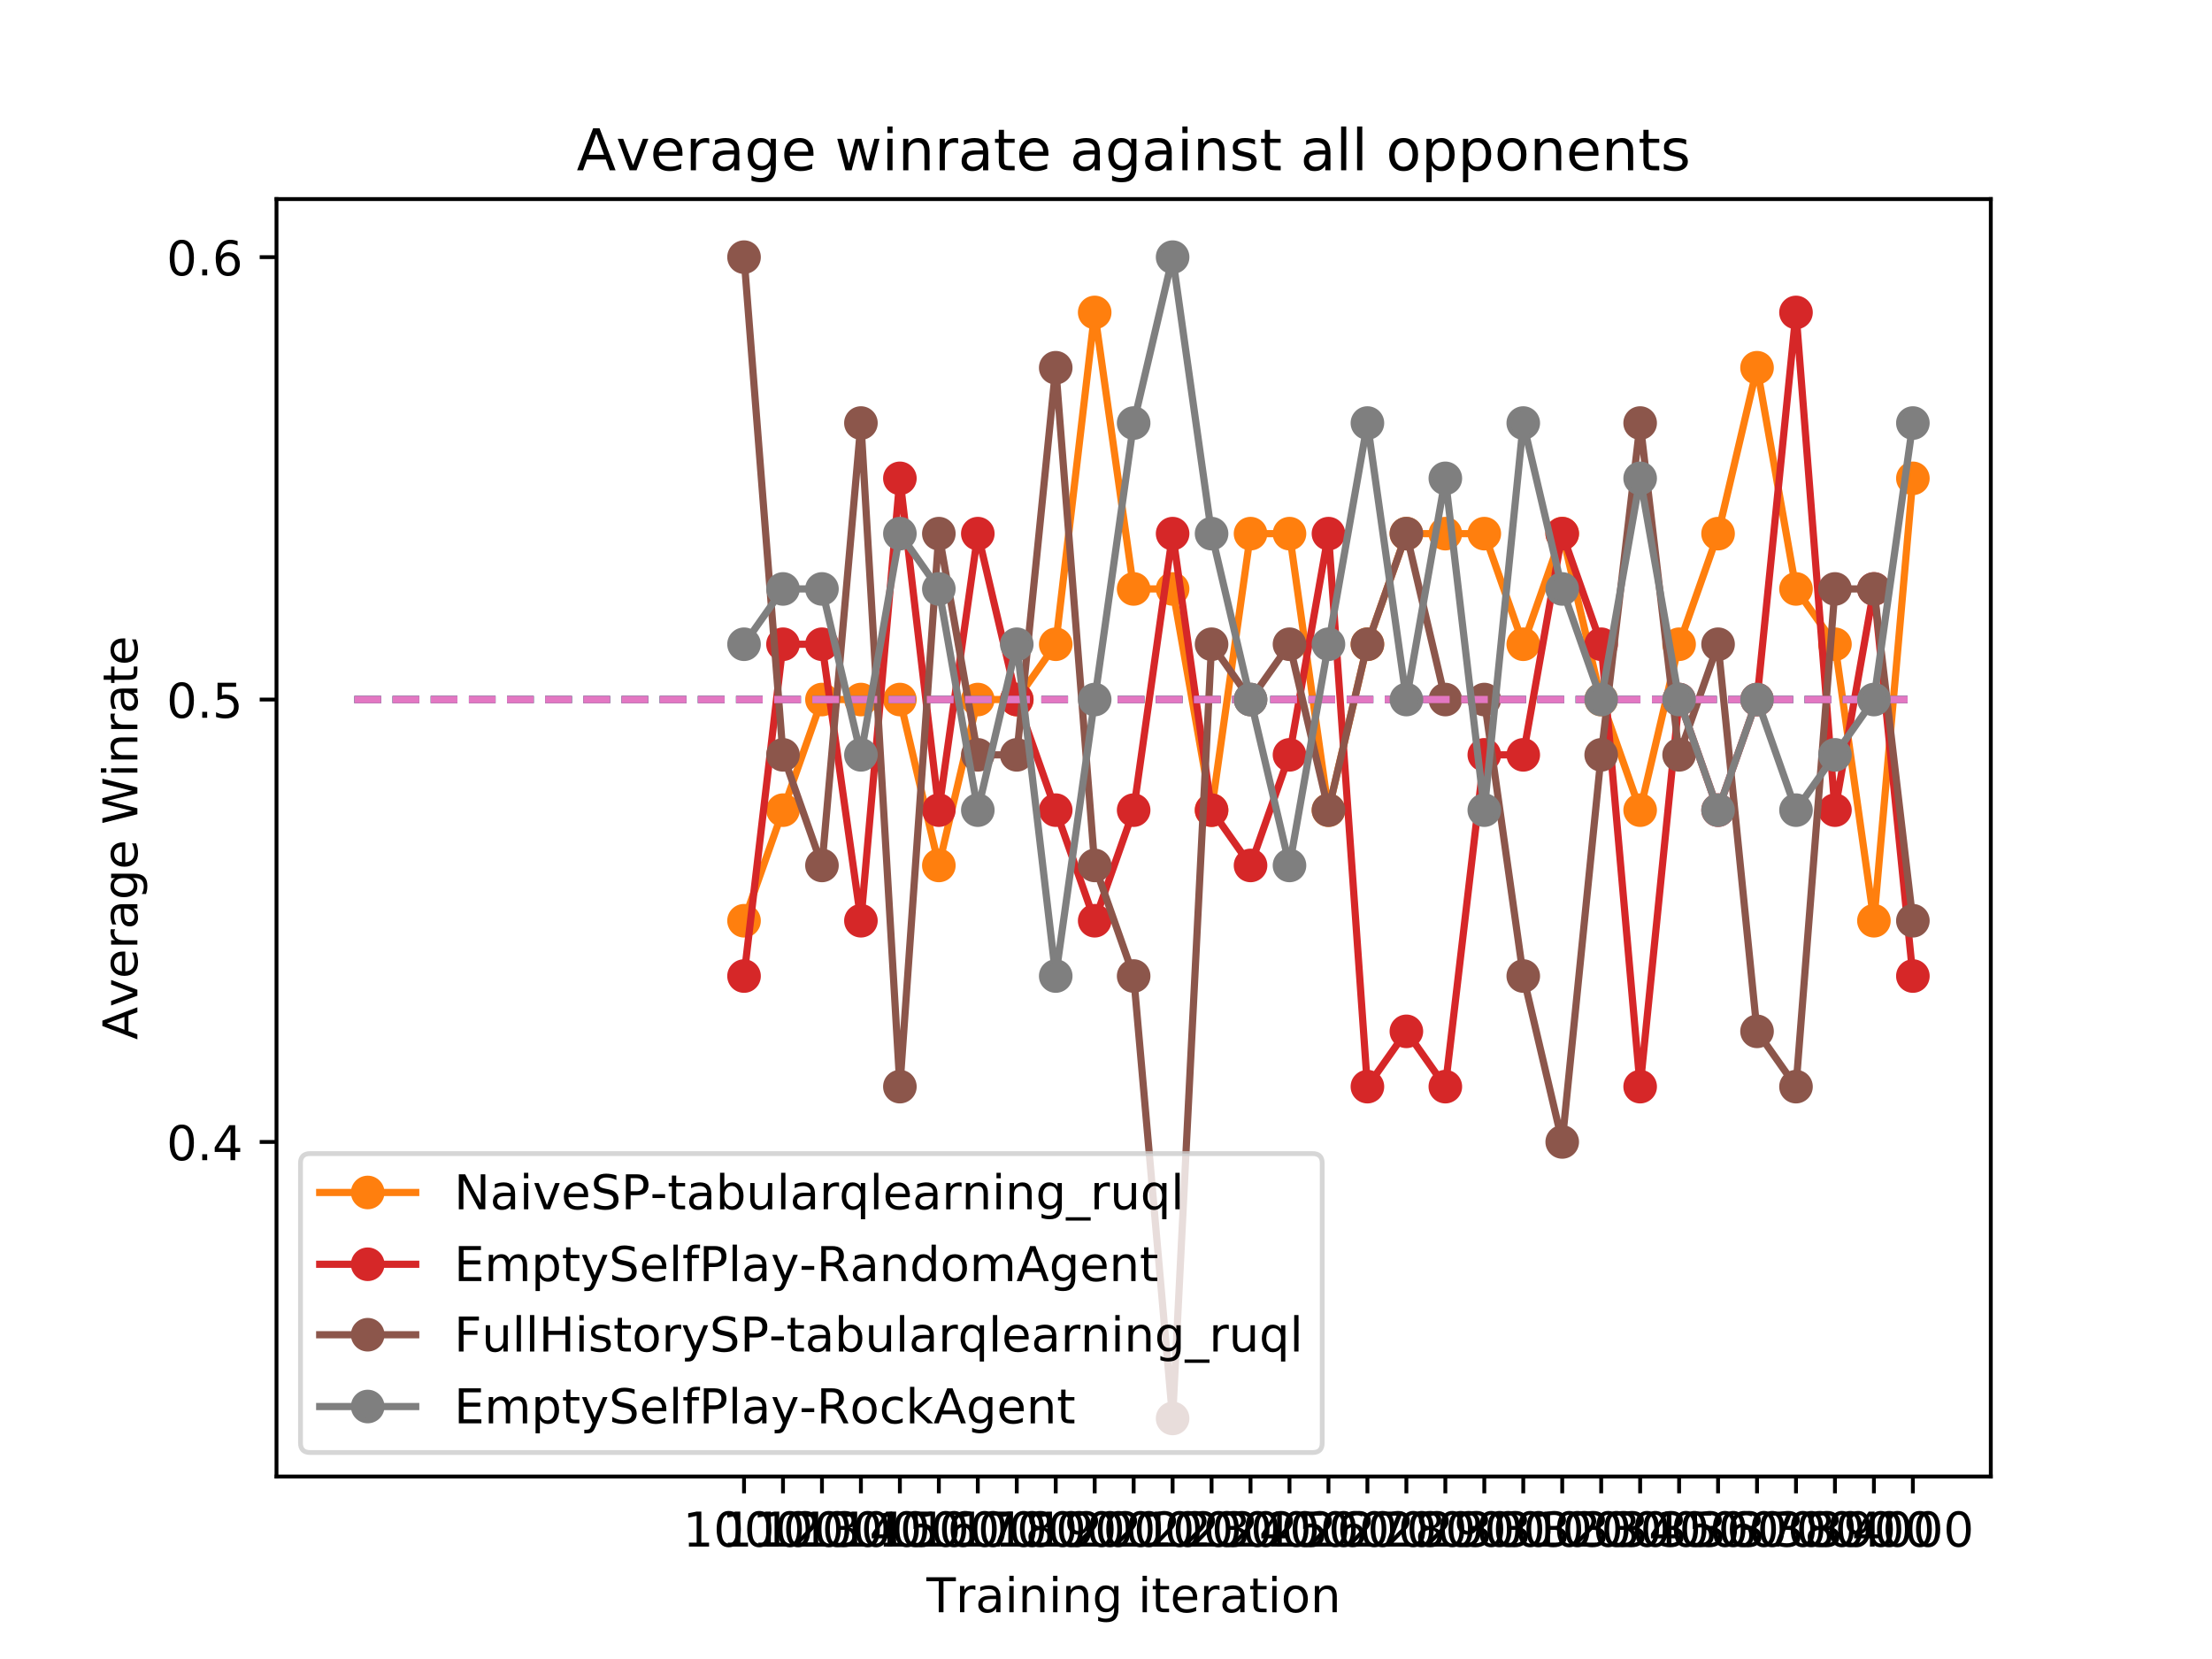 <?xml version="1.0" encoding="utf-8" standalone="no"?>
<!DOCTYPE svg PUBLIC "-//W3C//DTD SVG 1.1//EN"
  "http://www.w3.org/Graphics/SVG/1.1/DTD/svg11.dtd">
<!-- Created with matplotlib (https://matplotlib.org/) -->
<svg height="345.6pt" version="1.1" viewBox="0 0 460.8 345.6" width="460.8pt" xmlns="http://www.w3.org/2000/svg" xmlns:xlink="http://www.w3.org/1999/xlink">
 <defs>
  <style type="text/css">
*{stroke-linecap:butt;stroke-linejoin:round;}
  </style>
 </defs>
 <g id="figure_1">
  <g id="patch_1">
   <path d="M 0 345.6 
L 460.8 345.6 
L 460.8 0 
L 0 0 
z
" style="fill:#ffffff;"/>
  </g>
  <g id="axes_1">
   <g id="patch_2">
    <path d="M 57.6 307.584 
L 414.72 307.584 
L 414.72 41.472 
L 57.6 41.472 
z
" style="fill:#ffffff;"/>
   </g>
   <g id="matplotlib.axis_1">
    <g id="xtick_1">
     <g id="line2d_1">
      <defs>
       <path d="M 0 0 
L 0 3.5 
" id="me2bdfec010" style="stroke:#000000;stroke-width:0.8;"/>
      </defs>
      <g>
       <use style="stroke:#000000;stroke-width:0.8;" x="154.996" xlink:href="#me2bdfec010" y="307.584"/>
      </g>
     </g>
     <g id="text_1">
      <!-- 1000 -->
      <defs>
       <path d="M 12.406 8.297 
L 28.516 8.297 
L 28.516 63.922 
L 10.984 60.406 
L 10.984 69.391 
L 28.422 72.906 
L 38.281 72.906 
L 38.281 8.297 
L 54.391 8.297 
L 54.391 0 
L 12.406 0 
z
" id="DejaVuSans-49"/>
       <path d="M 31.781 66.406 
Q 24.172 66.406 20.328 58.906 
Q 16.5 51.422 16.5 36.375 
Q 16.5 21.391 20.328 13.891 
Q 24.172 6.391 31.781 6.391 
Q 39.453 6.391 43.281 13.891 
Q 47.125 21.391 47.125 36.375 
Q 47.125 51.422 43.281 58.906 
Q 39.453 66.406 31.781 66.406 
z
M 31.781 74.219 
Q 44.047 74.219 50.516 64.516 
Q 56.984 54.828 56.984 36.375 
Q 56.984 17.969 50.516 8.266 
Q 44.047 -1.422 31.781 -1.422 
Q 19.531 -1.422 13.062 8.266 
Q 6.594 17.969 6.594 36.375 
Q 6.594 54.828 13.062 64.516 
Q 19.531 74.219 31.781 74.219 
z
" id="DejaVuSans-48"/>
      </defs>
      <g transform="translate(142.271 322.182)scale(0.1 -0.1)">
       <use xlink:href="#DejaVuSans-49"/>
       <use x="63.623" xlink:href="#DejaVuSans-48"/>
       <use x="127.246" xlink:href="#DejaVuSans-48"/>
       <use x="190.869" xlink:href="#DejaVuSans-48"/>
      </g>
     </g>
    </g>
    <g id="xtick_2">
     <g id="line2d_2">
      <g>
       <use style="stroke:#000000;stroke-width:0.8;" x="163.113" xlink:href="#me2bdfec010" y="307.584"/>
      </g>
     </g>
     <g id="text_2">
      <!-- 1100 -->
      <g transform="translate(150.388 322.182)scale(0.1 -0.1)">
       <use xlink:href="#DejaVuSans-49"/>
       <use x="63.623" xlink:href="#DejaVuSans-49"/>
       <use x="127.246" xlink:href="#DejaVuSans-48"/>
       <use x="190.869" xlink:href="#DejaVuSans-48"/>
      </g>
     </g>
    </g>
    <g id="xtick_3">
     <g id="line2d_3">
      <g>
       <use style="stroke:#000000;stroke-width:0.8;" x="171.229" xlink:href="#me2bdfec010" y="307.584"/>
      </g>
     </g>
     <g id="text_3">
      <!-- 1200 -->
      <defs>
       <path d="M 19.188 8.297 
L 53.609 8.297 
L 53.609 0 
L 7.328 0 
L 7.328 8.297 
Q 12.938 14.109 22.625 23.891 
Q 32.328 33.688 34.812 36.531 
Q 39.547 41.844 41.422 45.531 
Q 43.312 49.219 43.312 52.781 
Q 43.312 58.594 39.234 62.25 
Q 35.156 65.922 28.609 65.922 
Q 23.969 65.922 18.812 64.312 
Q 13.672 62.703 7.812 59.422 
L 7.812 69.391 
Q 13.766 71.781 18.938 73 
Q 24.125 74.219 28.422 74.219 
Q 39.75 74.219 46.484 68.547 
Q 53.219 62.891 53.219 53.422 
Q 53.219 48.922 51.531 44.891 
Q 49.859 40.875 45.406 35.406 
Q 44.188 33.984 37.641 27.219 
Q 31.109 20.453 19.188 8.297 
z
" id="DejaVuSans-50"/>
      </defs>
      <g transform="translate(158.504 322.182)scale(0.1 -0.1)">
       <use xlink:href="#DejaVuSans-49"/>
       <use x="63.623" xlink:href="#DejaVuSans-50"/>
       <use x="127.246" xlink:href="#DejaVuSans-48"/>
       <use x="190.869" xlink:href="#DejaVuSans-48"/>
      </g>
     </g>
    </g>
    <g id="xtick_4">
     <g id="line2d_4">
      <g>
       <use style="stroke:#000000;stroke-width:0.8;" x="179.345" xlink:href="#me2bdfec010" y="307.584"/>
      </g>
     </g>
     <g id="text_4">
      <!-- 1300 -->
      <defs>
       <path d="M 40.578 39.312 
Q 47.656 37.797 51.625 33 
Q 55.609 28.219 55.609 21.188 
Q 55.609 10.406 48.188 4.484 
Q 40.766 -1.422 27.094 -1.422 
Q 22.516 -1.422 17.656 -0.516 
Q 12.797 0.391 7.625 2.203 
L 7.625 11.719 
Q 11.719 9.328 16.594 8.109 
Q 21.484 6.891 26.812 6.891 
Q 36.078 6.891 40.938 10.547 
Q 45.797 14.203 45.797 21.188 
Q 45.797 27.641 41.281 31.266 
Q 36.766 34.906 28.719 34.906 
L 20.219 34.906 
L 20.219 43.016 
L 29.109 43.016 
Q 36.375 43.016 40.234 45.922 
Q 44.094 48.828 44.094 54.297 
Q 44.094 59.906 40.109 62.906 
Q 36.141 65.922 28.719 65.922 
Q 24.656 65.922 20.016 65.031 
Q 15.375 64.156 9.812 62.312 
L 9.812 71.094 
Q 15.438 72.656 20.344 73.438 
Q 25.25 74.219 29.594 74.219 
Q 40.828 74.219 47.359 69.109 
Q 53.906 64.016 53.906 55.328 
Q 53.906 49.266 50.438 45.094 
Q 46.969 40.922 40.578 39.312 
z
" id="DejaVuSans-51"/>
      </defs>
      <g transform="translate(166.62 322.182)scale(0.1 -0.1)">
       <use xlink:href="#DejaVuSans-49"/>
       <use x="63.623" xlink:href="#DejaVuSans-51"/>
       <use x="127.246" xlink:href="#DejaVuSans-48"/>
       <use x="190.869" xlink:href="#DejaVuSans-48"/>
      </g>
     </g>
    </g>
    <g id="xtick_5">
     <g id="line2d_5">
      <g>
       <use style="stroke:#000000;stroke-width:0.8;" x="187.462" xlink:href="#me2bdfec010" y="307.584"/>
      </g>
     </g>
     <g id="text_5">
      <!-- 1400 -->
      <defs>
       <path d="M 37.797 64.312 
L 12.891 25.391 
L 37.797 25.391 
z
M 35.203 72.906 
L 47.609 72.906 
L 47.609 25.391 
L 58.016 25.391 
L 58.016 17.188 
L 47.609 17.188 
L 47.609 0 
L 37.797 0 
L 37.797 17.188 
L 4.891 17.188 
L 4.891 26.703 
z
" id="DejaVuSans-52"/>
      </defs>
      <g transform="translate(174.737 322.182)scale(0.1 -0.1)">
       <use xlink:href="#DejaVuSans-49"/>
       <use x="63.623" xlink:href="#DejaVuSans-52"/>
       <use x="127.246" xlink:href="#DejaVuSans-48"/>
       <use x="190.869" xlink:href="#DejaVuSans-48"/>
      </g>
     </g>
    </g>
    <g id="xtick_6">
     <g id="line2d_6">
      <g>
       <use style="stroke:#000000;stroke-width:0.8;" x="195.578" xlink:href="#me2bdfec010" y="307.584"/>
      </g>
     </g>
     <g id="text_6">
      <!-- 1500 -->
      <defs>
       <path d="M 10.797 72.906 
L 49.516 72.906 
L 49.516 64.594 
L 19.828 64.594 
L 19.828 46.734 
Q 21.969 47.469 24.109 47.828 
Q 26.266 48.188 28.422 48.188 
Q 40.625 48.188 47.75 41.5 
Q 54.891 34.812 54.891 23.391 
Q 54.891 11.625 47.562 5.094 
Q 40.234 -1.422 26.906 -1.422 
Q 22.312 -1.422 17.547 -0.641 
Q 12.797 0.141 7.719 1.703 
L 7.719 11.625 
Q 12.109 9.234 16.797 8.062 
Q 21.484 6.891 26.703 6.891 
Q 35.156 6.891 40.078 11.328 
Q 45.016 15.766 45.016 23.391 
Q 45.016 31 40.078 35.438 
Q 35.156 39.891 26.703 39.891 
Q 22.75 39.891 18.812 39.016 
Q 14.891 38.141 10.797 36.281 
z
" id="DejaVuSans-53"/>
      </defs>
      <g transform="translate(182.853 322.182)scale(0.1 -0.1)">
       <use xlink:href="#DejaVuSans-49"/>
       <use x="63.623" xlink:href="#DejaVuSans-53"/>
       <use x="127.246" xlink:href="#DejaVuSans-48"/>
       <use x="190.869" xlink:href="#DejaVuSans-48"/>
      </g>
     </g>
    </g>
    <g id="xtick_7">
     <g id="line2d_7">
      <g>
       <use style="stroke:#000000;stroke-width:0.8;" x="203.695" xlink:href="#me2bdfec010" y="307.584"/>
      </g>
     </g>
     <g id="text_7">
      <!-- 1600 -->
      <defs>
       <path d="M 33.016 40.375 
Q 26.375 40.375 22.484 35.828 
Q 18.609 31.297 18.609 23.391 
Q 18.609 15.531 22.484 10.953 
Q 26.375 6.391 33.016 6.391 
Q 39.656 6.391 43.531 10.953 
Q 47.406 15.531 47.406 23.391 
Q 47.406 31.297 43.531 35.828 
Q 39.656 40.375 33.016 40.375 
z
M 52.594 71.297 
L 52.594 62.312 
Q 48.875 64.062 45.094 64.984 
Q 41.312 65.922 37.594 65.922 
Q 27.828 65.922 22.672 59.328 
Q 17.531 52.734 16.797 39.406 
Q 19.672 43.656 24.016 45.922 
Q 28.375 48.188 33.594 48.188 
Q 44.578 48.188 50.953 41.516 
Q 57.328 34.859 57.328 23.391 
Q 57.328 12.156 50.688 5.359 
Q 44.047 -1.422 33.016 -1.422 
Q 20.359 -1.422 13.672 8.266 
Q 6.984 17.969 6.984 36.375 
Q 6.984 53.656 15.188 63.938 
Q 23.391 74.219 37.203 74.219 
Q 40.922 74.219 44.703 73.484 
Q 48.484 72.75 52.594 71.297 
z
" id="DejaVuSans-54"/>
      </defs>
      <g transform="translate(190.97 322.182)scale(0.1 -0.1)">
       <use xlink:href="#DejaVuSans-49"/>
       <use x="63.623" xlink:href="#DejaVuSans-54"/>
       <use x="127.246" xlink:href="#DejaVuSans-48"/>
       <use x="190.869" xlink:href="#DejaVuSans-48"/>
      </g>
     </g>
    </g>
    <g id="xtick_8">
     <g id="line2d_8">
      <g>
       <use style="stroke:#000000;stroke-width:0.8;" x="211.811" xlink:href="#me2bdfec010" y="307.584"/>
      </g>
     </g>
     <g id="text_8">
      <!-- 1700 -->
      <defs>
       <path d="M 8.203 72.906 
L 55.078 72.906 
L 55.078 68.703 
L 28.609 0 
L 18.312 0 
L 43.219 64.594 
L 8.203 64.594 
z
" id="DejaVuSans-55"/>
      </defs>
      <g transform="translate(199.086 322.182)scale(0.1 -0.1)">
       <use xlink:href="#DejaVuSans-49"/>
       <use x="63.623" xlink:href="#DejaVuSans-55"/>
       <use x="127.246" xlink:href="#DejaVuSans-48"/>
       <use x="190.869" xlink:href="#DejaVuSans-48"/>
      </g>
     </g>
    </g>
    <g id="xtick_9">
     <g id="line2d_9">
      <g>
       <use style="stroke:#000000;stroke-width:0.8;" x="219.927" xlink:href="#me2bdfec010" y="307.584"/>
      </g>
     </g>
     <g id="text_9">
      <!-- 1800 -->
      <defs>
       <path d="M 31.781 34.625 
Q 24.75 34.625 20.719 30.859 
Q 16.703 27.094 16.703 20.516 
Q 16.703 13.922 20.719 10.156 
Q 24.75 6.391 31.781 6.391 
Q 38.812 6.391 42.859 10.172 
Q 46.922 13.969 46.922 20.516 
Q 46.922 27.094 42.891 30.859 
Q 38.875 34.625 31.781 34.625 
z
M 21.922 38.812 
Q 15.578 40.375 12.031 44.719 
Q 8.5 49.078 8.5 55.328 
Q 8.5 64.062 14.719 69.141 
Q 20.953 74.219 31.781 74.219 
Q 42.672 74.219 48.875 69.141 
Q 55.078 64.062 55.078 55.328 
Q 55.078 49.078 51.531 44.719 
Q 48 40.375 41.703 38.812 
Q 48.828 37.156 52.797 32.312 
Q 56.781 27.484 56.781 20.516 
Q 56.781 9.906 50.312 4.234 
Q 43.844 -1.422 31.781 -1.422 
Q 19.734 -1.422 13.25 4.234 
Q 6.781 9.906 6.781 20.516 
Q 6.781 27.484 10.781 32.312 
Q 14.797 37.156 21.922 38.812 
z
M 18.312 54.391 
Q 18.312 48.734 21.844 45.562 
Q 25.391 42.391 31.781 42.391 
Q 38.141 42.391 41.719 45.562 
Q 45.312 48.734 45.312 54.391 
Q 45.312 60.062 41.719 63.234 
Q 38.141 66.406 31.781 66.406 
Q 25.391 66.406 21.844 63.234 
Q 18.312 60.062 18.312 54.391 
z
" id="DejaVuSans-56"/>
      </defs>
      <g transform="translate(207.202 322.182)scale(0.1 -0.1)">
       <use xlink:href="#DejaVuSans-49"/>
       <use x="63.623" xlink:href="#DejaVuSans-56"/>
       <use x="127.246" xlink:href="#DejaVuSans-48"/>
       <use x="190.869" xlink:href="#DejaVuSans-48"/>
      </g>
     </g>
    </g>
    <g id="xtick_10">
     <g id="line2d_10">
      <g>
       <use style="stroke:#000000;stroke-width:0.8;" x="228.044" xlink:href="#me2bdfec010" y="307.584"/>
      </g>
     </g>
     <g id="text_10">
      <!-- 1900 -->
      <defs>
       <path d="M 10.984 1.516 
L 10.984 10.5 
Q 14.703 8.734 18.5 7.812 
Q 22.312 6.891 25.984 6.891 
Q 35.75 6.891 40.891 13.453 
Q 46.047 20.016 46.781 33.406 
Q 43.953 29.203 39.594 26.953 
Q 35.25 24.703 29.984 24.703 
Q 19.047 24.703 12.672 31.312 
Q 6.297 37.938 6.297 49.422 
Q 6.297 60.641 12.938 67.422 
Q 19.578 74.219 30.609 74.219 
Q 43.266 74.219 49.922 64.516 
Q 56.594 54.828 56.594 36.375 
Q 56.594 19.141 48.406 8.859 
Q 40.234 -1.422 26.422 -1.422 
Q 22.703 -1.422 18.891 -0.688 
Q 15.094 0.047 10.984 1.516 
z
M 30.609 32.422 
Q 37.25 32.422 41.125 36.953 
Q 45.016 41.5 45.016 49.422 
Q 45.016 57.281 41.125 61.844 
Q 37.25 66.406 30.609 66.406 
Q 23.969 66.406 20.094 61.844 
Q 16.219 57.281 16.219 49.422 
Q 16.219 41.5 20.094 36.953 
Q 23.969 32.422 30.609 32.422 
z
" id="DejaVuSans-57"/>
      </defs>
      <g transform="translate(215.319 322.182)scale(0.1 -0.1)">
       <use xlink:href="#DejaVuSans-49"/>
       <use x="63.623" xlink:href="#DejaVuSans-57"/>
       <use x="127.246" xlink:href="#DejaVuSans-48"/>
       <use x="190.869" xlink:href="#DejaVuSans-48"/>
      </g>
     </g>
    </g>
    <g id="xtick_11">
     <g id="line2d_11">
      <g>
       <use style="stroke:#000000;stroke-width:0.8;" x="236.16" xlink:href="#me2bdfec010" y="307.584"/>
      </g>
     </g>
     <g id="text_11">
      <!-- 2000 -->
      <g transform="translate(223.435 322.182)scale(0.1 -0.1)">
       <use xlink:href="#DejaVuSans-50"/>
       <use x="63.623" xlink:href="#DejaVuSans-48"/>
       <use x="127.246" xlink:href="#DejaVuSans-48"/>
       <use x="190.869" xlink:href="#DejaVuSans-48"/>
      </g>
     </g>
    </g>
    <g id="xtick_12">
     <g id="line2d_12">
      <g>
       <use style="stroke:#000000;stroke-width:0.8;" x="244.276" xlink:href="#me2bdfec010" y="307.584"/>
      </g>
     </g>
     <g id="text_12">
      <!-- 2100 -->
      <g transform="translate(231.551 322.182)scale(0.1 -0.1)">
       <use xlink:href="#DejaVuSans-50"/>
       <use x="63.623" xlink:href="#DejaVuSans-49"/>
       <use x="127.246" xlink:href="#DejaVuSans-48"/>
       <use x="190.869" xlink:href="#DejaVuSans-48"/>
      </g>
     </g>
    </g>
    <g id="xtick_13">
     <g id="line2d_13">
      <g>
       <use style="stroke:#000000;stroke-width:0.8;" x="252.393" xlink:href="#me2bdfec010" y="307.584"/>
      </g>
     </g>
     <g id="text_13">
      <!-- 2200 -->
      <g transform="translate(239.668 322.182)scale(0.1 -0.1)">
       <use xlink:href="#DejaVuSans-50"/>
       <use x="63.623" xlink:href="#DejaVuSans-50"/>
       <use x="127.246" xlink:href="#DejaVuSans-48"/>
       <use x="190.869" xlink:href="#DejaVuSans-48"/>
      </g>
     </g>
    </g>
    <g id="xtick_14">
     <g id="line2d_14">
      <g>
       <use style="stroke:#000000;stroke-width:0.8;" x="260.509" xlink:href="#me2bdfec010" y="307.584"/>
      </g>
     </g>
     <g id="text_14">
      <!-- 2300 -->
      <g transform="translate(247.784 322.182)scale(0.1 -0.1)">
       <use xlink:href="#DejaVuSans-50"/>
       <use x="63.623" xlink:href="#DejaVuSans-51"/>
       <use x="127.246" xlink:href="#DejaVuSans-48"/>
       <use x="190.869" xlink:href="#DejaVuSans-48"/>
      </g>
     </g>
    </g>
    <g id="xtick_15">
     <g id="line2d_15">
      <g>
       <use style="stroke:#000000;stroke-width:0.8;" x="268.625" xlink:href="#me2bdfec010" y="307.584"/>
      </g>
     </g>
     <g id="text_15">
      <!-- 2400 -->
      <g transform="translate(255.9 322.182)scale(0.1 -0.1)">
       <use xlink:href="#DejaVuSans-50"/>
       <use x="63.623" xlink:href="#DejaVuSans-52"/>
       <use x="127.246" xlink:href="#DejaVuSans-48"/>
       <use x="190.869" xlink:href="#DejaVuSans-48"/>
      </g>
     </g>
    </g>
    <g id="xtick_16">
     <g id="line2d_16">
      <g>
       <use style="stroke:#000000;stroke-width:0.8;" x="276.742" xlink:href="#me2bdfec010" y="307.584"/>
      </g>
     </g>
     <g id="text_16">
      <!-- 2500 -->
      <g transform="translate(264.017 322.182)scale(0.1 -0.1)">
       <use xlink:href="#DejaVuSans-50"/>
       <use x="63.623" xlink:href="#DejaVuSans-53"/>
       <use x="127.246" xlink:href="#DejaVuSans-48"/>
       <use x="190.869" xlink:href="#DejaVuSans-48"/>
      </g>
     </g>
    </g>
    <g id="xtick_17">
     <g id="line2d_17">
      <g>
       <use style="stroke:#000000;stroke-width:0.8;" x="284.858" xlink:href="#me2bdfec010" y="307.584"/>
      </g>
     </g>
     <g id="text_17">
      <!-- 2600 -->
      <g transform="translate(272.133 322.182)scale(0.1 -0.1)">
       <use xlink:href="#DejaVuSans-50"/>
       <use x="63.623" xlink:href="#DejaVuSans-54"/>
       <use x="127.246" xlink:href="#DejaVuSans-48"/>
       <use x="190.869" xlink:href="#DejaVuSans-48"/>
      </g>
     </g>
    </g>
    <g id="xtick_18">
     <g id="line2d_18">
      <g>
       <use style="stroke:#000000;stroke-width:0.8;" x="292.975" xlink:href="#me2bdfec010" y="307.584"/>
      </g>
     </g>
     <g id="text_18">
      <!-- 2700 -->
      <g transform="translate(280.25 322.182)scale(0.1 -0.1)">
       <use xlink:href="#DejaVuSans-50"/>
       <use x="63.623" xlink:href="#DejaVuSans-55"/>
       <use x="127.246" xlink:href="#DejaVuSans-48"/>
       <use x="190.869" xlink:href="#DejaVuSans-48"/>
      </g>
     </g>
    </g>
    <g id="xtick_19">
     <g id="line2d_19">
      <g>
       <use style="stroke:#000000;stroke-width:0.8;" x="301.091" xlink:href="#me2bdfec010" y="307.584"/>
      </g>
     </g>
     <g id="text_19">
      <!-- 2800 -->
      <g transform="translate(288.366 322.182)scale(0.1 -0.1)">
       <use xlink:href="#DejaVuSans-50"/>
       <use x="63.623" xlink:href="#DejaVuSans-56"/>
       <use x="127.246" xlink:href="#DejaVuSans-48"/>
       <use x="190.869" xlink:href="#DejaVuSans-48"/>
      </g>
     </g>
    </g>
    <g id="xtick_20">
     <g id="line2d_20">
      <g>
       <use style="stroke:#000000;stroke-width:0.8;" x="309.207" xlink:href="#me2bdfec010" y="307.584"/>
      </g>
     </g>
     <g id="text_20">
      <!-- 2900 -->
      <g transform="translate(296.482 322.182)scale(0.1 -0.1)">
       <use xlink:href="#DejaVuSans-50"/>
       <use x="63.623" xlink:href="#DejaVuSans-57"/>
       <use x="127.246" xlink:href="#DejaVuSans-48"/>
       <use x="190.869" xlink:href="#DejaVuSans-48"/>
      </g>
     </g>
    </g>
    <g id="xtick_21">
     <g id="line2d_21">
      <g>
       <use style="stroke:#000000;stroke-width:0.8;" x="317.324" xlink:href="#me2bdfec010" y="307.584"/>
      </g>
     </g>
     <g id="text_21">
      <!-- 3000 -->
      <g transform="translate(304.599 322.182)scale(0.1 -0.1)">
       <use xlink:href="#DejaVuSans-51"/>
       <use x="63.623" xlink:href="#DejaVuSans-48"/>
       <use x="127.246" xlink:href="#DejaVuSans-48"/>
       <use x="190.869" xlink:href="#DejaVuSans-48"/>
      </g>
     </g>
    </g>
    <g id="xtick_22">
     <g id="line2d_22">
      <g>
       <use style="stroke:#000000;stroke-width:0.8;" x="325.44" xlink:href="#me2bdfec010" y="307.584"/>
      </g>
     </g>
     <g id="text_22">
      <!-- 3100 -->
      <g transform="translate(312.715 322.182)scale(0.1 -0.1)">
       <use xlink:href="#DejaVuSans-51"/>
       <use x="63.623" xlink:href="#DejaVuSans-49"/>
       <use x="127.246" xlink:href="#DejaVuSans-48"/>
       <use x="190.869" xlink:href="#DejaVuSans-48"/>
      </g>
     </g>
    </g>
    <g id="xtick_23">
     <g id="line2d_23">
      <g>
       <use style="stroke:#000000;stroke-width:0.8;" x="333.556" xlink:href="#me2bdfec010" y="307.584"/>
      </g>
     </g>
     <g id="text_23">
      <!-- 3200 -->
      <g transform="translate(320.831 322.182)scale(0.1 -0.1)">
       <use xlink:href="#DejaVuSans-51"/>
       <use x="63.623" xlink:href="#DejaVuSans-50"/>
       <use x="127.246" xlink:href="#DejaVuSans-48"/>
       <use x="190.869" xlink:href="#DejaVuSans-48"/>
      </g>
     </g>
    </g>
    <g id="xtick_24">
     <g id="line2d_24">
      <g>
       <use style="stroke:#000000;stroke-width:0.8;" x="341.673" xlink:href="#me2bdfec010" y="307.584"/>
      </g>
     </g>
     <g id="text_24">
      <!-- 3300 -->
      <g transform="translate(328.948 322.182)scale(0.1 -0.1)">
       <use xlink:href="#DejaVuSans-51"/>
       <use x="63.623" xlink:href="#DejaVuSans-51"/>
       <use x="127.246" xlink:href="#DejaVuSans-48"/>
       <use x="190.869" xlink:href="#DejaVuSans-48"/>
      </g>
     </g>
    </g>
    <g id="xtick_25">
     <g id="line2d_25">
      <g>
       <use style="stroke:#000000;stroke-width:0.8;" x="349.789" xlink:href="#me2bdfec010" y="307.584"/>
      </g>
     </g>
     <g id="text_25">
      <!-- 3400 -->
      <g transform="translate(337.064 322.182)scale(0.1 -0.1)">
       <use xlink:href="#DejaVuSans-51"/>
       <use x="63.623" xlink:href="#DejaVuSans-52"/>
       <use x="127.246" xlink:href="#DejaVuSans-48"/>
       <use x="190.869" xlink:href="#DejaVuSans-48"/>
      </g>
     </g>
    </g>
    <g id="xtick_26">
     <g id="line2d_26">
      <g>
       <use style="stroke:#000000;stroke-width:0.8;" x="357.905" xlink:href="#me2bdfec010" y="307.584"/>
      </g>
     </g>
     <g id="text_26">
      <!-- 3500 -->
      <g transform="translate(345.18 322.182)scale(0.1 -0.1)">
       <use xlink:href="#DejaVuSans-51"/>
       <use x="63.623" xlink:href="#DejaVuSans-53"/>
       <use x="127.246" xlink:href="#DejaVuSans-48"/>
       <use x="190.869" xlink:href="#DejaVuSans-48"/>
      </g>
     </g>
    </g>
    <g id="xtick_27">
     <g id="line2d_27">
      <g>
       <use style="stroke:#000000;stroke-width:0.8;" x="366.022" xlink:href="#me2bdfec010" y="307.584"/>
      </g>
     </g>
     <g id="text_27">
      <!-- 3600 -->
      <g transform="translate(353.297 322.182)scale(0.1 -0.1)">
       <use xlink:href="#DejaVuSans-51"/>
       <use x="63.623" xlink:href="#DejaVuSans-54"/>
       <use x="127.246" xlink:href="#DejaVuSans-48"/>
       <use x="190.869" xlink:href="#DejaVuSans-48"/>
      </g>
     </g>
    </g>
    <g id="xtick_28">
     <g id="line2d_28">
      <g>
       <use style="stroke:#000000;stroke-width:0.8;" x="374.138" xlink:href="#me2bdfec010" y="307.584"/>
      </g>
     </g>
     <g id="text_28">
      <!-- 3700 -->
      <g transform="translate(361.413 322.182)scale(0.1 -0.1)">
       <use xlink:href="#DejaVuSans-51"/>
       <use x="63.623" xlink:href="#DejaVuSans-55"/>
       <use x="127.246" xlink:href="#DejaVuSans-48"/>
       <use x="190.869" xlink:href="#DejaVuSans-48"/>
      </g>
     </g>
    </g>
    <g id="xtick_29">
     <g id="line2d_29">
      <g>
       <use style="stroke:#000000;stroke-width:0.8;" x="382.255" xlink:href="#me2bdfec010" y="307.584"/>
      </g>
     </g>
     <g id="text_29">
      <!-- 3800 -->
      <g transform="translate(369.53 322.182)scale(0.1 -0.1)">
       <use xlink:href="#DejaVuSans-51"/>
       <use x="63.623" xlink:href="#DejaVuSans-56"/>
       <use x="127.246" xlink:href="#DejaVuSans-48"/>
       <use x="190.869" xlink:href="#DejaVuSans-48"/>
      </g>
     </g>
    </g>
    <g id="xtick_30">
     <g id="line2d_30">
      <g>
       <use style="stroke:#000000;stroke-width:0.8;" x="390.371" xlink:href="#me2bdfec010" y="307.584"/>
      </g>
     </g>
     <g id="text_30">
      <!-- 3900 -->
      <g transform="translate(377.646 322.182)scale(0.1 -0.1)">
       <use xlink:href="#DejaVuSans-51"/>
       <use x="63.623" xlink:href="#DejaVuSans-57"/>
       <use x="127.246" xlink:href="#DejaVuSans-48"/>
       <use x="190.869" xlink:href="#DejaVuSans-48"/>
      </g>
     </g>
    </g>
    <g id="xtick_31">
     <g id="line2d_31">
      <g>
       <use style="stroke:#000000;stroke-width:0.8;" x="398.487" xlink:href="#me2bdfec010" y="307.584"/>
      </g>
     </g>
     <g id="text_31">
      <!-- 4000 -->
      <g transform="translate(385.762 322.182)scale(0.1 -0.1)">
       <use xlink:href="#DejaVuSans-52"/>
       <use x="63.623" xlink:href="#DejaVuSans-48"/>
       <use x="127.246" xlink:href="#DejaVuSans-48"/>
       <use x="190.869" xlink:href="#DejaVuSans-48"/>
      </g>
     </g>
    </g>
    <g id="text_32">
     <!-- Training iteration -->
     <defs>
      <path d="M -0.297 72.906 
L 61.375 72.906 
L 61.375 64.594 
L 35.5 64.594 
L 35.5 0 
L 25.594 0 
L 25.594 64.594 
L -0.297 64.594 
z
" id="DejaVuSans-84"/>
      <path d="M 41.109 46.297 
Q 39.594 47.172 37.812 47.578 
Q 36.031 48 33.891 48 
Q 26.266 48 22.188 43.047 
Q 18.109 38.094 18.109 28.812 
L 18.109 0 
L 9.078 0 
L 9.078 54.688 
L 18.109 54.688 
L 18.109 46.188 
Q 20.953 51.172 25.484 53.578 
Q 30.031 56 36.531 56 
Q 37.453 56 38.578 55.875 
Q 39.703 55.766 41.062 55.516 
z
" id="DejaVuSans-114"/>
      <path d="M 34.281 27.484 
Q 23.391 27.484 19.188 25 
Q 14.984 22.516 14.984 16.5 
Q 14.984 11.719 18.141 8.906 
Q 21.297 6.109 26.703 6.109 
Q 34.188 6.109 38.703 11.406 
Q 43.219 16.703 43.219 25.484 
L 43.219 27.484 
z
M 52.203 31.203 
L 52.203 0 
L 43.219 0 
L 43.219 8.297 
Q 40.141 3.328 35.547 0.953 
Q 30.953 -1.422 24.312 -1.422 
Q 15.922 -1.422 10.953 3.297 
Q 6 8.016 6 15.922 
Q 6 25.141 12.172 29.828 
Q 18.359 34.516 30.609 34.516 
L 43.219 34.516 
L 43.219 35.406 
Q 43.219 41.609 39.141 45 
Q 35.062 48.391 27.688 48.391 
Q 23 48.391 18.547 47.266 
Q 14.109 46.141 10.016 43.891 
L 10.016 52.203 
Q 14.938 54.109 19.578 55.047 
Q 24.219 56 28.609 56 
Q 40.484 56 46.344 49.844 
Q 52.203 43.703 52.203 31.203 
z
" id="DejaVuSans-97"/>
      <path d="M 9.422 54.688 
L 18.406 54.688 
L 18.406 0 
L 9.422 0 
z
M 9.422 75.984 
L 18.406 75.984 
L 18.406 64.594 
L 9.422 64.594 
z
" id="DejaVuSans-105"/>
      <path d="M 54.891 33.016 
L 54.891 0 
L 45.906 0 
L 45.906 32.719 
Q 45.906 40.484 42.875 44.328 
Q 39.844 48.188 33.797 48.188 
Q 26.516 48.188 22.312 43.547 
Q 18.109 38.922 18.109 30.906 
L 18.109 0 
L 9.078 0 
L 9.078 54.688 
L 18.109 54.688 
L 18.109 46.188 
Q 21.344 51.125 25.703 53.562 
Q 30.078 56 35.797 56 
Q 45.219 56 50.047 50.172 
Q 54.891 44.344 54.891 33.016 
z
" id="DejaVuSans-110"/>
      <path d="M 45.406 27.984 
Q 45.406 37.75 41.375 43.109 
Q 37.359 48.484 30.078 48.484 
Q 22.859 48.484 18.828 43.109 
Q 14.797 37.75 14.797 27.984 
Q 14.797 18.266 18.828 12.891 
Q 22.859 7.516 30.078 7.516 
Q 37.359 7.516 41.375 12.891 
Q 45.406 18.266 45.406 27.984 
z
M 54.391 6.781 
Q 54.391 -7.172 48.188 -13.984 
Q 42 -20.797 29.203 -20.797 
Q 24.469 -20.797 20.266 -20.094 
Q 16.062 -19.391 12.109 -17.922 
L 12.109 -9.188 
Q 16.062 -11.328 19.922 -12.344 
Q 23.781 -13.375 27.781 -13.375 
Q 36.625 -13.375 41.016 -8.766 
Q 45.406 -4.156 45.406 5.172 
L 45.406 9.625 
Q 42.625 4.781 38.281 2.391 
Q 33.938 0 27.875 0 
Q 17.828 0 11.672 7.656 
Q 5.516 15.328 5.516 27.984 
Q 5.516 40.672 11.672 48.328 
Q 17.828 56 27.875 56 
Q 33.938 56 38.281 53.609 
Q 42.625 51.219 45.406 46.391 
L 45.406 54.688 
L 54.391 54.688 
z
" id="DejaVuSans-103"/>
      <path id="DejaVuSans-32"/>
      <path d="M 18.312 70.219 
L 18.312 54.688 
L 36.812 54.688 
L 36.812 47.703 
L 18.312 47.703 
L 18.312 18.016 
Q 18.312 11.328 20.141 9.422 
Q 21.969 7.516 27.594 7.516 
L 36.812 7.516 
L 36.812 0 
L 27.594 0 
Q 17.188 0 13.234 3.875 
Q 9.281 7.766 9.281 18.016 
L 9.281 47.703 
L 2.688 47.703 
L 2.688 54.688 
L 9.281 54.688 
L 9.281 70.219 
z
" id="DejaVuSans-116"/>
      <path d="M 56.203 29.594 
L 56.203 25.203 
L 14.891 25.203 
Q 15.484 15.922 20.484 11.062 
Q 25.484 6.203 34.422 6.203 
Q 39.594 6.203 44.453 7.469 
Q 49.312 8.734 54.109 11.281 
L 54.109 2.781 
Q 49.266 0.734 44.188 -0.344 
Q 39.109 -1.422 33.891 -1.422 
Q 20.797 -1.422 13.156 6.188 
Q 5.516 13.812 5.516 26.812 
Q 5.516 40.234 12.766 48.109 
Q 20.016 56 32.328 56 
Q 43.359 56 49.781 48.891 
Q 56.203 41.797 56.203 29.594 
z
M 47.219 32.234 
Q 47.125 39.594 43.094 43.984 
Q 39.062 48.391 32.422 48.391 
Q 24.906 48.391 20.391 44.141 
Q 15.875 39.891 15.188 32.172 
z
" id="DejaVuSans-101"/>
      <path d="M 30.609 48.391 
Q 23.391 48.391 19.188 42.75 
Q 14.984 37.109 14.984 27.297 
Q 14.984 17.484 19.156 11.844 
Q 23.344 6.203 30.609 6.203 
Q 37.797 6.203 41.984 11.859 
Q 46.188 17.531 46.188 27.297 
Q 46.188 37.016 41.984 42.703 
Q 37.797 48.391 30.609 48.391 
z
M 30.609 56 
Q 42.328 56 49.016 48.375 
Q 55.719 40.766 55.719 27.297 
Q 55.719 13.875 49.016 6.219 
Q 42.328 -1.422 30.609 -1.422 
Q 18.844 -1.422 12.172 6.219 
Q 5.516 13.875 5.516 27.297 
Q 5.516 40.766 12.172 48.375 
Q 18.844 56 30.609 56 
z
" id="DejaVuSans-111"/>
     </defs>
     <g transform="translate(192.996 335.861)scale(0.1 -0.1)">
      <use xlink:href="#DejaVuSans-84"/>
      <use x="60.865" xlink:href="#DejaVuSans-114"/>
      <use x="101.979" xlink:href="#DejaVuSans-97"/>
      <use x="163.258" xlink:href="#DejaVuSans-105"/>
      <use x="191.041" xlink:href="#DejaVuSans-110"/>
      <use x="254.42" xlink:href="#DejaVuSans-105"/>
      <use x="282.203" xlink:href="#DejaVuSans-110"/>
      <use x="345.582" xlink:href="#DejaVuSans-103"/>
      <use x="409.059" xlink:href="#DejaVuSans-32"/>
      <use x="440.846" xlink:href="#DejaVuSans-105"/>
      <use x="468.629" xlink:href="#DejaVuSans-116"/>
      <use x="507.838" xlink:href="#DejaVuSans-101"/>
      <use x="569.361" xlink:href="#DejaVuSans-114"/>
      <use x="610.475" xlink:href="#DejaVuSans-97"/>
      <use x="671.754" xlink:href="#DejaVuSans-116"/>
      <use x="710.963" xlink:href="#DejaVuSans-105"/>
      <use x="738.746" xlink:href="#DejaVuSans-111"/>
      <use x="799.928" xlink:href="#DejaVuSans-110"/>
     </g>
    </g>
   </g>
   <g id="matplotlib.axis_2">
    <g id="ytick_1">
     <g id="line2d_32">
      <defs>
       <path d="M 0 0 
L -3.5 0 
" id="mbaeb1a8ec1" style="stroke:#000000;stroke-width:0.8;"/>
      </defs>
      <g>
       <use style="stroke:#000000;stroke-width:0.8;" x="57.6" xlink:href="#mbaeb1a8ec1" y="237.888"/>
      </g>
     </g>
     <g id="text_33">
      <!-- 0.4 -->
      <defs>
       <path d="M 10.688 12.406 
L 21 12.406 
L 21 0 
L 10.688 0 
z
" id="DejaVuSans-46"/>
      </defs>
      <g transform="translate(34.697 241.687)scale(0.1 -0.1)">
       <use xlink:href="#DejaVuSans-48"/>
       <use x="63.623" xlink:href="#DejaVuSans-46"/>
       <use x="95.41" xlink:href="#DejaVuSans-52"/>
      </g>
     </g>
    </g>
    <g id="ytick_2">
     <g id="line2d_33">
      <g>
       <use style="stroke:#000000;stroke-width:0.8;" x="57.6" xlink:href="#mbaeb1a8ec1" y="145.728"/>
      </g>
     </g>
     <g id="text_34">
      <!-- 0.5 -->
      <g transform="translate(34.697 149.527)scale(0.1 -0.1)">
       <use xlink:href="#DejaVuSans-48"/>
       <use x="63.623" xlink:href="#DejaVuSans-46"/>
       <use x="95.41" xlink:href="#DejaVuSans-53"/>
      </g>
     </g>
    </g>
    <g id="ytick_3">
     <g id="line2d_34">
      <g>
       <use style="stroke:#000000;stroke-width:0.8;" x="57.6" xlink:href="#mbaeb1a8ec1" y="53.568"/>
      </g>
     </g>
     <g id="text_35">
      <!-- 0.6 -->
      <g transform="translate(34.697 57.367)scale(0.1 -0.1)">
       <use xlink:href="#DejaVuSans-48"/>
       <use x="63.623" xlink:href="#DejaVuSans-46"/>
       <use x="95.41" xlink:href="#DejaVuSans-54"/>
      </g>
     </g>
    </g>
    <g id="text_36">
     <!-- Average Winrate -->
     <defs>
      <path d="M 34.188 63.188 
L 20.797 26.906 
L 47.609 26.906 
z
M 28.609 72.906 
L 39.797 72.906 
L 67.578 0 
L 57.328 0 
L 50.688 18.703 
L 17.828 18.703 
L 11.188 0 
L 0.781 0 
z
" id="DejaVuSans-65"/>
      <path d="M 2.984 54.688 
L 12.5 54.688 
L 29.594 8.797 
L 46.688 54.688 
L 56.203 54.688 
L 35.688 0 
L 23.484 0 
z
" id="DejaVuSans-118"/>
      <path d="M 3.328 72.906 
L 13.281 72.906 
L 28.609 11.281 
L 43.891 72.906 
L 54.984 72.906 
L 70.312 11.281 
L 85.594 72.906 
L 95.609 72.906 
L 77.297 0 
L 64.891 0 
L 49.516 63.281 
L 33.984 0 
L 21.578 0 
z
" id="DejaVuSans-87"/>
     </defs>
     <g transform="translate(28.617 216.596)rotate(-90)scale(0.1 -0.1)">
      <use xlink:href="#DejaVuSans-65"/>
      <use x="68.33" xlink:href="#DejaVuSans-118"/>
      <use x="127.51" xlink:href="#DejaVuSans-101"/>
      <use x="189.033" xlink:href="#DejaVuSans-114"/>
      <use x="230.146" xlink:href="#DejaVuSans-97"/>
      <use x="291.426" xlink:href="#DejaVuSans-103"/>
      <use x="354.902" xlink:href="#DejaVuSans-101"/>
      <use x="416.426" xlink:href="#DejaVuSans-32"/>
      <use x="448.213" xlink:href="#DejaVuSans-87"/>
      <use x="547.059" xlink:href="#DejaVuSans-105"/>
      <use x="574.842" xlink:href="#DejaVuSans-110"/>
      <use x="638.221" xlink:href="#DejaVuSans-114"/>
      <use x="679.334" xlink:href="#DejaVuSans-97"/>
      <use x="740.613" xlink:href="#DejaVuSans-116"/>
      <use x="779.822" xlink:href="#DejaVuSans-101"/>
     </g>
    </g>
   </g>
   <g id="line2d_35">
    <path clip-path="url(#pf1f465718b)" d="M 73.833 145.728 
L 398.487 145.728 
" style="fill:none;stroke:#1f77b4;stroke-dasharray:5.55,2.4;stroke-dashoffset:0;stroke-width:1.5;"/>
   </g>
   <g id="line2d_36">
    <path clip-path="url(#pf1f465718b)" d="M 154.996 191.808 
L 163.113 168.768 
L 171.229 145.728 
L 179.345 145.728 
L 187.462 145.728 
L 195.578 180.288 
L 203.695 145.728 
L 211.811 145.728 
L 219.927 134.208 
L 228.044 65.088 
L 236.16 122.688 
L 244.276 122.688 
L 252.393 168.768 
L 260.509 111.168 
L 268.625 111.168 
L 276.742 168.768 
L 284.858 134.208 
L 292.975 111.168 
L 301.091 111.168 
L 309.207 111.168 
L 317.324 134.208 
L 325.44 111.168 
L 333.556 145.728 
L 341.673 168.768 
L 349.789 134.208 
L 357.905 111.168 
L 366.022 76.608 
L 374.138 122.688 
L 382.255 134.208 
L 390.371 191.808 
L 398.487 99.648 
" style="fill:none;stroke:#ff7f0e;stroke-linecap:square;stroke-width:1.5;"/>
    <defs>
     <path d="M 0 3 
C 0.796 3 1.559 2.684 2.121 2.121 
C 2.684 1.559 3 0.796 3 0 
C 3 -0.796 2.684 -1.559 2.121 -2.121 
C 1.559 -2.684 0.796 -3 0 -3 
C -0.796 -3 -1.559 -2.684 -2.121 -2.121 
C -2.684 -1.559 -3 -0.796 -3 0 
C -3 0.796 -2.684 1.559 -2.121 2.121 
C -1.559 2.684 -0.796 3 0 3 
z
" id="m6a72d6fa23" style="stroke:#ff7f0e;"/>
    </defs>
    <g clip-path="url(#pf1f465718b)">
     <use style="fill:#ff7f0e;stroke:#ff7f0e;" x="154.996" xlink:href="#m6a72d6fa23" y="191.808"/>
     <use style="fill:#ff7f0e;stroke:#ff7f0e;" x="163.113" xlink:href="#m6a72d6fa23" y="168.768"/>
     <use style="fill:#ff7f0e;stroke:#ff7f0e;" x="171.229" xlink:href="#m6a72d6fa23" y="145.728"/>
     <use style="fill:#ff7f0e;stroke:#ff7f0e;" x="179.345" xlink:href="#m6a72d6fa23" y="145.728"/>
     <use style="fill:#ff7f0e;stroke:#ff7f0e;" x="187.462" xlink:href="#m6a72d6fa23" y="145.728"/>
     <use style="fill:#ff7f0e;stroke:#ff7f0e;" x="195.578" xlink:href="#m6a72d6fa23" y="180.288"/>
     <use style="fill:#ff7f0e;stroke:#ff7f0e;" x="203.695" xlink:href="#m6a72d6fa23" y="145.728"/>
     <use style="fill:#ff7f0e;stroke:#ff7f0e;" x="211.811" xlink:href="#m6a72d6fa23" y="145.728"/>
     <use style="fill:#ff7f0e;stroke:#ff7f0e;" x="219.927" xlink:href="#m6a72d6fa23" y="134.208"/>
     <use style="fill:#ff7f0e;stroke:#ff7f0e;" x="228.044" xlink:href="#m6a72d6fa23" y="65.088"/>
     <use style="fill:#ff7f0e;stroke:#ff7f0e;" x="236.16" xlink:href="#m6a72d6fa23" y="122.688"/>
     <use style="fill:#ff7f0e;stroke:#ff7f0e;" x="244.276" xlink:href="#m6a72d6fa23" y="122.688"/>
     <use style="fill:#ff7f0e;stroke:#ff7f0e;" x="252.393" xlink:href="#m6a72d6fa23" y="168.768"/>
     <use style="fill:#ff7f0e;stroke:#ff7f0e;" x="260.509" xlink:href="#m6a72d6fa23" y="111.168"/>
     <use style="fill:#ff7f0e;stroke:#ff7f0e;" x="268.625" xlink:href="#m6a72d6fa23" y="111.168"/>
     <use style="fill:#ff7f0e;stroke:#ff7f0e;" x="276.742" xlink:href="#m6a72d6fa23" y="168.768"/>
     <use style="fill:#ff7f0e;stroke:#ff7f0e;" x="284.858" xlink:href="#m6a72d6fa23" y="134.208"/>
     <use style="fill:#ff7f0e;stroke:#ff7f0e;" x="292.975" xlink:href="#m6a72d6fa23" y="111.168"/>
     <use style="fill:#ff7f0e;stroke:#ff7f0e;" x="301.091" xlink:href="#m6a72d6fa23" y="111.168"/>
     <use style="fill:#ff7f0e;stroke:#ff7f0e;" x="309.207" xlink:href="#m6a72d6fa23" y="111.168"/>
     <use style="fill:#ff7f0e;stroke:#ff7f0e;" x="317.324" xlink:href="#m6a72d6fa23" y="134.208"/>
     <use style="fill:#ff7f0e;stroke:#ff7f0e;" x="325.44" xlink:href="#m6a72d6fa23" y="111.168"/>
     <use style="fill:#ff7f0e;stroke:#ff7f0e;" x="333.556" xlink:href="#m6a72d6fa23" y="145.728"/>
     <use style="fill:#ff7f0e;stroke:#ff7f0e;" x="341.673" xlink:href="#m6a72d6fa23" y="168.768"/>
     <use style="fill:#ff7f0e;stroke:#ff7f0e;" x="349.789" xlink:href="#m6a72d6fa23" y="134.208"/>
     <use style="fill:#ff7f0e;stroke:#ff7f0e;" x="357.905" xlink:href="#m6a72d6fa23" y="111.168"/>
     <use style="fill:#ff7f0e;stroke:#ff7f0e;" x="366.022" xlink:href="#m6a72d6fa23" y="76.608"/>
     <use style="fill:#ff7f0e;stroke:#ff7f0e;" x="374.138" xlink:href="#m6a72d6fa23" y="122.688"/>
     <use style="fill:#ff7f0e;stroke:#ff7f0e;" x="382.255" xlink:href="#m6a72d6fa23" y="134.208"/>
     <use style="fill:#ff7f0e;stroke:#ff7f0e;" x="390.371" xlink:href="#m6a72d6fa23" y="191.808"/>
     <use style="fill:#ff7f0e;stroke:#ff7f0e;" x="398.487" xlink:href="#m6a72d6fa23" y="99.648"/>
    </g>
   </g>
   <g id="line2d_37">
    <path clip-path="url(#pf1f465718b)" d="M 73.833 145.728 
L 398.487 145.728 
" style="fill:none;stroke:#2ca02c;stroke-dasharray:5.55,2.4;stroke-dashoffset:0;stroke-width:1.5;"/>
   </g>
   <g id="line2d_38">
    <path clip-path="url(#pf1f465718b)" d="M 154.996 203.328 
L 163.113 134.208 
L 171.229 134.208 
L 179.345 191.808 
L 187.462 99.648 
L 195.578 168.768 
L 203.695 111.168 
L 211.811 145.728 
L 219.927 168.768 
L 228.044 191.808 
L 236.16 168.768 
L 244.276 111.168 
L 252.393 168.768 
L 260.509 180.288 
L 268.625 157.248 
L 276.742 111.168 
L 284.858 226.368 
L 292.975 214.848 
L 301.091 226.368 
L 309.207 157.248 
L 317.324 157.248 
L 325.44 111.168 
L 333.556 134.208 
L 341.673 226.368 
L 349.789 145.728 
L 357.905 168.768 
L 366.022 145.728 
L 374.138 65.088 
L 382.255 168.768 
L 390.371 122.688 
L 398.487 203.328 
" style="fill:none;stroke:#d62728;stroke-linecap:square;stroke-width:1.5;"/>
    <defs>
     <path d="M 0 3 
C 0.796 3 1.559 2.684 2.121 2.121 
C 2.684 1.559 3 0.796 3 0 
C 3 -0.796 2.684 -1.559 2.121 -2.121 
C 1.559 -2.684 0.796 -3 0 -3 
C -0.796 -3 -1.559 -2.684 -2.121 -2.121 
C -2.684 -1.559 -3 -0.796 -3 0 
C -3 0.796 -2.684 1.559 -2.121 2.121 
C -1.559 2.684 -0.796 3 0 3 
z
" id="m92ac5a3ae6" style="stroke:#d62728;"/>
    </defs>
    <g clip-path="url(#pf1f465718b)">
     <use style="fill:#d62728;stroke:#d62728;" x="154.996" xlink:href="#m92ac5a3ae6" y="203.328"/>
     <use style="fill:#d62728;stroke:#d62728;" x="163.113" xlink:href="#m92ac5a3ae6" y="134.208"/>
     <use style="fill:#d62728;stroke:#d62728;" x="171.229" xlink:href="#m92ac5a3ae6" y="134.208"/>
     <use style="fill:#d62728;stroke:#d62728;" x="179.345" xlink:href="#m92ac5a3ae6" y="191.808"/>
     <use style="fill:#d62728;stroke:#d62728;" x="187.462" xlink:href="#m92ac5a3ae6" y="99.648"/>
     <use style="fill:#d62728;stroke:#d62728;" x="195.578" xlink:href="#m92ac5a3ae6" y="168.768"/>
     <use style="fill:#d62728;stroke:#d62728;" x="203.695" xlink:href="#m92ac5a3ae6" y="111.168"/>
     <use style="fill:#d62728;stroke:#d62728;" x="211.811" xlink:href="#m92ac5a3ae6" y="145.728"/>
     <use style="fill:#d62728;stroke:#d62728;" x="219.927" xlink:href="#m92ac5a3ae6" y="168.768"/>
     <use style="fill:#d62728;stroke:#d62728;" x="228.044" xlink:href="#m92ac5a3ae6" y="191.808"/>
     <use style="fill:#d62728;stroke:#d62728;" x="236.16" xlink:href="#m92ac5a3ae6" y="168.768"/>
     <use style="fill:#d62728;stroke:#d62728;" x="244.276" xlink:href="#m92ac5a3ae6" y="111.168"/>
     <use style="fill:#d62728;stroke:#d62728;" x="252.393" xlink:href="#m92ac5a3ae6" y="168.768"/>
     <use style="fill:#d62728;stroke:#d62728;" x="260.509" xlink:href="#m92ac5a3ae6" y="180.288"/>
     <use style="fill:#d62728;stroke:#d62728;" x="268.625" xlink:href="#m92ac5a3ae6" y="157.248"/>
     <use style="fill:#d62728;stroke:#d62728;" x="276.742" xlink:href="#m92ac5a3ae6" y="111.168"/>
     <use style="fill:#d62728;stroke:#d62728;" x="284.858" xlink:href="#m92ac5a3ae6" y="226.368"/>
     <use style="fill:#d62728;stroke:#d62728;" x="292.975" xlink:href="#m92ac5a3ae6" y="214.848"/>
     <use style="fill:#d62728;stroke:#d62728;" x="301.091" xlink:href="#m92ac5a3ae6" y="226.368"/>
     <use style="fill:#d62728;stroke:#d62728;" x="309.207" xlink:href="#m92ac5a3ae6" y="157.248"/>
     <use style="fill:#d62728;stroke:#d62728;" x="317.324" xlink:href="#m92ac5a3ae6" y="157.248"/>
     <use style="fill:#d62728;stroke:#d62728;" x="325.44" xlink:href="#m92ac5a3ae6" y="111.168"/>
     <use style="fill:#d62728;stroke:#d62728;" x="333.556" xlink:href="#m92ac5a3ae6" y="134.208"/>
     <use style="fill:#d62728;stroke:#d62728;" x="341.673" xlink:href="#m92ac5a3ae6" y="226.368"/>
     <use style="fill:#d62728;stroke:#d62728;" x="349.789" xlink:href="#m92ac5a3ae6" y="145.728"/>
     <use style="fill:#d62728;stroke:#d62728;" x="357.905" xlink:href="#m92ac5a3ae6" y="168.768"/>
     <use style="fill:#d62728;stroke:#d62728;" x="366.022" xlink:href="#m92ac5a3ae6" y="145.728"/>
     <use style="fill:#d62728;stroke:#d62728;" x="374.138" xlink:href="#m92ac5a3ae6" y="65.088"/>
     <use style="fill:#d62728;stroke:#d62728;" x="382.255" xlink:href="#m92ac5a3ae6" y="168.768"/>
     <use style="fill:#d62728;stroke:#d62728;" x="390.371" xlink:href="#m92ac5a3ae6" y="122.688"/>
     <use style="fill:#d62728;stroke:#d62728;" x="398.487" xlink:href="#m92ac5a3ae6" y="203.328"/>
    </g>
   </g>
   <g id="line2d_39">
    <path clip-path="url(#pf1f465718b)" d="M 73.833 145.728 
L 398.487 145.728 
" style="fill:none;stroke:#9467bd;stroke-dasharray:5.55,2.4;stroke-dashoffset:0;stroke-width:1.5;"/>
   </g>
   <g id="line2d_40">
    <path clip-path="url(#pf1f465718b)" d="M 154.996 53.568 
L 163.113 157.248 
L 171.229 180.288 
L 179.345 88.128 
L 187.462 226.368 
L 195.578 111.168 
L 203.695 157.248 
L 211.811 157.248 
L 219.927 76.608 
L 228.044 180.288 
L 236.16 203.328 
L 244.276 295.488 
L 252.393 134.208 
L 260.509 145.728 
L 268.625 134.208 
L 276.742 168.768 
L 284.858 134.208 
L 292.975 111.168 
L 301.091 145.728 
L 309.207 145.728 
L 317.324 203.328 
L 325.44 237.888 
L 333.556 157.248 
L 341.673 88.128 
L 349.789 157.248 
L 357.905 134.208 
L 366.022 214.848 
L 374.138 226.368 
L 382.255 122.688 
L 390.371 122.688 
L 398.487 191.808 
" style="fill:none;stroke:#8c564b;stroke-linecap:square;stroke-width:1.5;"/>
    <defs>
     <path d="M 0 3 
C 0.796 3 1.559 2.684 2.121 2.121 
C 2.684 1.559 3 0.796 3 0 
C 3 -0.796 2.684 -1.559 2.121 -2.121 
C 1.559 -2.684 0.796 -3 0 -3 
C -0.796 -3 -1.559 -2.684 -2.121 -2.121 
C -2.684 -1.559 -3 -0.796 -3 0 
C -3 0.796 -2.684 1.559 -2.121 2.121 
C -1.559 2.684 -0.796 3 0 3 
z
" id="m3c808c894f" style="stroke:#8c564b;"/>
    </defs>
    <g clip-path="url(#pf1f465718b)">
     <use style="fill:#8c564b;stroke:#8c564b;" x="154.996" xlink:href="#m3c808c894f" y="53.568"/>
     <use style="fill:#8c564b;stroke:#8c564b;" x="163.113" xlink:href="#m3c808c894f" y="157.248"/>
     <use style="fill:#8c564b;stroke:#8c564b;" x="171.229" xlink:href="#m3c808c894f" y="180.288"/>
     <use style="fill:#8c564b;stroke:#8c564b;" x="179.345" xlink:href="#m3c808c894f" y="88.128"/>
     <use style="fill:#8c564b;stroke:#8c564b;" x="187.462" xlink:href="#m3c808c894f" y="226.368"/>
     <use style="fill:#8c564b;stroke:#8c564b;" x="195.578" xlink:href="#m3c808c894f" y="111.168"/>
     <use style="fill:#8c564b;stroke:#8c564b;" x="203.695" xlink:href="#m3c808c894f" y="157.248"/>
     <use style="fill:#8c564b;stroke:#8c564b;" x="211.811" xlink:href="#m3c808c894f" y="157.248"/>
     <use style="fill:#8c564b;stroke:#8c564b;" x="219.927" xlink:href="#m3c808c894f" y="76.608"/>
     <use style="fill:#8c564b;stroke:#8c564b;" x="228.044" xlink:href="#m3c808c894f" y="180.288"/>
     <use style="fill:#8c564b;stroke:#8c564b;" x="236.16" xlink:href="#m3c808c894f" y="203.328"/>
     <use style="fill:#8c564b;stroke:#8c564b;" x="244.276" xlink:href="#m3c808c894f" y="295.488"/>
     <use style="fill:#8c564b;stroke:#8c564b;" x="252.393" xlink:href="#m3c808c894f" y="134.208"/>
     <use style="fill:#8c564b;stroke:#8c564b;" x="260.509" xlink:href="#m3c808c894f" y="145.728"/>
     <use style="fill:#8c564b;stroke:#8c564b;" x="268.625" xlink:href="#m3c808c894f" y="134.208"/>
     <use style="fill:#8c564b;stroke:#8c564b;" x="276.742" xlink:href="#m3c808c894f" y="168.768"/>
     <use style="fill:#8c564b;stroke:#8c564b;" x="284.858" xlink:href="#m3c808c894f" y="134.208"/>
     <use style="fill:#8c564b;stroke:#8c564b;" x="292.975" xlink:href="#m3c808c894f" y="111.168"/>
     <use style="fill:#8c564b;stroke:#8c564b;" x="301.091" xlink:href="#m3c808c894f" y="145.728"/>
     <use style="fill:#8c564b;stroke:#8c564b;" x="309.207" xlink:href="#m3c808c894f" y="145.728"/>
     <use style="fill:#8c564b;stroke:#8c564b;" x="317.324" xlink:href="#m3c808c894f" y="203.328"/>
     <use style="fill:#8c564b;stroke:#8c564b;" x="325.44" xlink:href="#m3c808c894f" y="237.888"/>
     <use style="fill:#8c564b;stroke:#8c564b;" x="333.556" xlink:href="#m3c808c894f" y="157.248"/>
     <use style="fill:#8c564b;stroke:#8c564b;" x="341.673" xlink:href="#m3c808c894f" y="88.128"/>
     <use style="fill:#8c564b;stroke:#8c564b;" x="349.789" xlink:href="#m3c808c894f" y="157.248"/>
     <use style="fill:#8c564b;stroke:#8c564b;" x="357.905" xlink:href="#m3c808c894f" y="134.208"/>
     <use style="fill:#8c564b;stroke:#8c564b;" x="366.022" xlink:href="#m3c808c894f" y="214.848"/>
     <use style="fill:#8c564b;stroke:#8c564b;" x="374.138" xlink:href="#m3c808c894f" y="226.368"/>
     <use style="fill:#8c564b;stroke:#8c564b;" x="382.255" xlink:href="#m3c808c894f" y="122.688"/>
     <use style="fill:#8c564b;stroke:#8c564b;" x="390.371" xlink:href="#m3c808c894f" y="122.688"/>
     <use style="fill:#8c564b;stroke:#8c564b;" x="398.487" xlink:href="#m3c808c894f" y="191.808"/>
    </g>
   </g>
   <g id="line2d_41">
    <path clip-path="url(#pf1f465718b)" d="M 73.833 145.728 
L 398.487 145.728 
" style="fill:none;stroke:#e377c2;stroke-dasharray:5.55,2.4;stroke-dashoffset:0;stroke-width:1.5;"/>
   </g>
   <g id="line2d_42">
    <path clip-path="url(#pf1f465718b)" d="M 154.996 134.208 
L 163.113 122.688 
L 171.229 122.688 
L 179.345 157.248 
L 187.462 111.168 
L 195.578 122.688 
L 203.695 168.768 
L 211.811 134.208 
L 219.927 203.328 
L 228.044 145.728 
L 236.16 88.128 
L 244.276 53.568 
L 252.393 111.168 
L 260.509 145.728 
L 268.625 180.288 
L 276.742 134.208 
L 284.858 88.128 
L 292.975 145.728 
L 301.091 99.648 
L 309.207 168.768 
L 317.324 88.128 
L 325.44 122.688 
L 333.556 145.728 
L 341.673 99.648 
L 349.789 145.728 
L 357.905 168.768 
L 366.022 145.728 
L 374.138 168.768 
L 382.255 157.248 
L 390.371 145.728 
L 398.487 88.128 
" style="fill:none;stroke:#7f7f7f;stroke-linecap:square;stroke-width:1.5;"/>
    <defs>
     <path d="M 0 3 
C 0.796 3 1.559 2.684 2.121 2.121 
C 2.684 1.559 3 0.796 3 0 
C 3 -0.796 2.684 -1.559 2.121 -2.121 
C 1.559 -2.684 0.796 -3 0 -3 
C -0.796 -3 -1.559 -2.684 -2.121 -2.121 
C -2.684 -1.559 -3 -0.796 -3 0 
C -3 0.796 -2.684 1.559 -2.121 2.121 
C -1.559 2.684 -0.796 3 0 3 
z
" id="m09b54ab9ab" style="stroke:#7f7f7f;"/>
    </defs>
    <g clip-path="url(#pf1f465718b)">
     <use style="fill:#7f7f7f;stroke:#7f7f7f;" x="154.996" xlink:href="#m09b54ab9ab" y="134.208"/>
     <use style="fill:#7f7f7f;stroke:#7f7f7f;" x="163.113" xlink:href="#m09b54ab9ab" y="122.688"/>
     <use style="fill:#7f7f7f;stroke:#7f7f7f;" x="171.229" xlink:href="#m09b54ab9ab" y="122.688"/>
     <use style="fill:#7f7f7f;stroke:#7f7f7f;" x="179.345" xlink:href="#m09b54ab9ab" y="157.248"/>
     <use style="fill:#7f7f7f;stroke:#7f7f7f;" x="187.462" xlink:href="#m09b54ab9ab" y="111.168"/>
     <use style="fill:#7f7f7f;stroke:#7f7f7f;" x="195.578" xlink:href="#m09b54ab9ab" y="122.688"/>
     <use style="fill:#7f7f7f;stroke:#7f7f7f;" x="203.695" xlink:href="#m09b54ab9ab" y="168.768"/>
     <use style="fill:#7f7f7f;stroke:#7f7f7f;" x="211.811" xlink:href="#m09b54ab9ab" y="134.208"/>
     <use style="fill:#7f7f7f;stroke:#7f7f7f;" x="219.927" xlink:href="#m09b54ab9ab" y="203.328"/>
     <use style="fill:#7f7f7f;stroke:#7f7f7f;" x="228.044" xlink:href="#m09b54ab9ab" y="145.728"/>
     <use style="fill:#7f7f7f;stroke:#7f7f7f;" x="236.16" xlink:href="#m09b54ab9ab" y="88.128"/>
     <use style="fill:#7f7f7f;stroke:#7f7f7f;" x="244.276" xlink:href="#m09b54ab9ab" y="53.568"/>
     <use style="fill:#7f7f7f;stroke:#7f7f7f;" x="252.393" xlink:href="#m09b54ab9ab" y="111.168"/>
     <use style="fill:#7f7f7f;stroke:#7f7f7f;" x="260.509" xlink:href="#m09b54ab9ab" y="145.728"/>
     <use style="fill:#7f7f7f;stroke:#7f7f7f;" x="268.625" xlink:href="#m09b54ab9ab" y="180.288"/>
     <use style="fill:#7f7f7f;stroke:#7f7f7f;" x="276.742" xlink:href="#m09b54ab9ab" y="134.208"/>
     <use style="fill:#7f7f7f;stroke:#7f7f7f;" x="284.858" xlink:href="#m09b54ab9ab" y="88.128"/>
     <use style="fill:#7f7f7f;stroke:#7f7f7f;" x="292.975" xlink:href="#m09b54ab9ab" y="145.728"/>
     <use style="fill:#7f7f7f;stroke:#7f7f7f;" x="301.091" xlink:href="#m09b54ab9ab" y="99.648"/>
     <use style="fill:#7f7f7f;stroke:#7f7f7f;" x="309.207" xlink:href="#m09b54ab9ab" y="168.768"/>
     <use style="fill:#7f7f7f;stroke:#7f7f7f;" x="317.324" xlink:href="#m09b54ab9ab" y="88.128"/>
     <use style="fill:#7f7f7f;stroke:#7f7f7f;" x="325.44" xlink:href="#m09b54ab9ab" y="122.688"/>
     <use style="fill:#7f7f7f;stroke:#7f7f7f;" x="333.556" xlink:href="#m09b54ab9ab" y="145.728"/>
     <use style="fill:#7f7f7f;stroke:#7f7f7f;" x="341.673" xlink:href="#m09b54ab9ab" y="99.648"/>
     <use style="fill:#7f7f7f;stroke:#7f7f7f;" x="349.789" xlink:href="#m09b54ab9ab" y="145.728"/>
     <use style="fill:#7f7f7f;stroke:#7f7f7f;" x="357.905" xlink:href="#m09b54ab9ab" y="168.768"/>
     <use style="fill:#7f7f7f;stroke:#7f7f7f;" x="366.022" xlink:href="#m09b54ab9ab" y="145.728"/>
     <use style="fill:#7f7f7f;stroke:#7f7f7f;" x="374.138" xlink:href="#m09b54ab9ab" y="168.768"/>
     <use style="fill:#7f7f7f;stroke:#7f7f7f;" x="382.255" xlink:href="#m09b54ab9ab" y="157.248"/>
     <use style="fill:#7f7f7f;stroke:#7f7f7f;" x="390.371" xlink:href="#m09b54ab9ab" y="145.728"/>
     <use style="fill:#7f7f7f;stroke:#7f7f7f;" x="398.487" xlink:href="#m09b54ab9ab" y="88.128"/>
    </g>
   </g>
   <g id="patch_3">
    <path d="M 57.6 307.584 
L 57.6 41.472 
" style="fill:none;stroke:#000000;stroke-linecap:square;stroke-linejoin:miter;stroke-width:0.8;"/>
   </g>
   <g id="patch_4">
    <path d="M 414.72 307.584 
L 414.72 41.472 
" style="fill:none;stroke:#000000;stroke-linecap:square;stroke-linejoin:miter;stroke-width:0.8;"/>
   </g>
   <g id="patch_5">
    <path d="M 57.6 307.584 
L 414.72 307.584 
" style="fill:none;stroke:#000000;stroke-linecap:square;stroke-linejoin:miter;stroke-width:0.8;"/>
   </g>
   <g id="patch_6">
    <path d="M 57.6 41.472 
L 414.72 41.472 
" style="fill:none;stroke:#000000;stroke-linecap:square;stroke-linejoin:miter;stroke-width:0.8;"/>
   </g>
   <g id="text_37">
    <!-- Average winrate against all opponents -->
    <defs>
     <path d="M 4.203 54.688 
L 13.188 54.688 
L 24.422 12.016 
L 35.594 54.688 
L 46.188 54.688 
L 57.422 12.016 
L 68.609 54.688 
L 77.594 54.688 
L 63.281 0 
L 52.688 0 
L 40.922 44.828 
L 29.109 0 
L 18.5 0 
z
" id="DejaVuSans-119"/>
     <path d="M 44.281 53.078 
L 44.281 44.578 
Q 40.484 46.531 36.375 47.5 
Q 32.281 48.484 27.875 48.484 
Q 21.188 48.484 17.844 46.438 
Q 14.5 44.391 14.5 40.281 
Q 14.5 37.156 16.891 35.375 
Q 19.281 33.594 26.516 31.984 
L 29.594 31.297 
Q 39.156 29.25 43.188 25.516 
Q 47.219 21.781 47.219 15.094 
Q 47.219 7.469 41.188 3.016 
Q 35.156 -1.422 24.609 -1.422 
Q 20.219 -1.422 15.453 -0.562 
Q 10.688 0.297 5.422 2 
L 5.422 11.281 
Q 10.406 8.688 15.234 7.391 
Q 20.062 6.109 24.812 6.109 
Q 31.156 6.109 34.562 8.281 
Q 37.984 10.453 37.984 14.406 
Q 37.984 18.062 35.516 20.016 
Q 33.062 21.969 24.703 23.781 
L 21.578 24.516 
Q 13.234 26.266 9.516 29.906 
Q 5.812 33.547 5.812 39.891 
Q 5.812 47.609 11.281 51.797 
Q 16.75 56 26.812 56 
Q 31.781 56 36.172 55.266 
Q 40.578 54.547 44.281 53.078 
z
" id="DejaVuSans-115"/>
     <path d="M 9.422 75.984 
L 18.406 75.984 
L 18.406 0 
L 9.422 0 
z
" id="DejaVuSans-108"/>
     <path d="M 18.109 8.203 
L 18.109 -20.797 
L 9.078 -20.797 
L 9.078 54.688 
L 18.109 54.688 
L 18.109 46.391 
Q 20.953 51.266 25.266 53.625 
Q 29.594 56 35.594 56 
Q 45.562 56 51.781 48.094 
Q 58.016 40.188 58.016 27.297 
Q 58.016 14.406 51.781 6.484 
Q 45.562 -1.422 35.594 -1.422 
Q 29.594 -1.422 25.266 0.953 
Q 20.953 3.328 18.109 8.203 
z
M 48.688 27.297 
Q 48.688 37.203 44.609 42.844 
Q 40.531 48.484 33.406 48.484 
Q 26.266 48.484 22.188 42.844 
Q 18.109 37.203 18.109 27.297 
Q 18.109 17.391 22.188 11.75 
Q 26.266 6.109 33.406 6.109 
Q 40.531 6.109 44.609 11.75 
Q 48.688 17.391 48.688 27.297 
z
" id="DejaVuSans-112"/>
    </defs>
    <g transform="translate(120.126 35.472)scale(0.12 -0.12)">
     <use xlink:href="#DejaVuSans-65"/>
     <use x="68.33" xlink:href="#DejaVuSans-118"/>
     <use x="127.51" xlink:href="#DejaVuSans-101"/>
     <use x="189.033" xlink:href="#DejaVuSans-114"/>
     <use x="230.146" xlink:href="#DejaVuSans-97"/>
     <use x="291.426" xlink:href="#DejaVuSans-103"/>
     <use x="354.902" xlink:href="#DejaVuSans-101"/>
     <use x="416.426" xlink:href="#DejaVuSans-32"/>
     <use x="448.213" xlink:href="#DejaVuSans-119"/>
     <use x="530" xlink:href="#DejaVuSans-105"/>
     <use x="557.783" xlink:href="#DejaVuSans-110"/>
     <use x="621.162" xlink:href="#DejaVuSans-114"/>
     <use x="662.275" xlink:href="#DejaVuSans-97"/>
     <use x="723.555" xlink:href="#DejaVuSans-116"/>
     <use x="762.764" xlink:href="#DejaVuSans-101"/>
     <use x="824.287" xlink:href="#DejaVuSans-32"/>
     <use x="856.074" xlink:href="#DejaVuSans-97"/>
     <use x="917.354" xlink:href="#DejaVuSans-103"/>
     <use x="980.83" xlink:href="#DejaVuSans-97"/>
     <use x="1042.109" xlink:href="#DejaVuSans-105"/>
     <use x="1069.893" xlink:href="#DejaVuSans-110"/>
     <use x="1133.271" xlink:href="#DejaVuSans-115"/>
     <use x="1185.371" xlink:href="#DejaVuSans-116"/>
     <use x="1224.58" xlink:href="#DejaVuSans-32"/>
     <use x="1256.367" xlink:href="#DejaVuSans-97"/>
     <use x="1317.646" xlink:href="#DejaVuSans-108"/>
     <use x="1345.43" xlink:href="#DejaVuSans-108"/>
     <use x="1373.213" xlink:href="#DejaVuSans-32"/>
     <use x="1405" xlink:href="#DejaVuSans-111"/>
     <use x="1466.182" xlink:href="#DejaVuSans-112"/>
     <use x="1529.658" xlink:href="#DejaVuSans-112"/>
     <use x="1593.135" xlink:href="#DejaVuSans-111"/>
     <use x="1654.316" xlink:href="#DejaVuSans-110"/>
     <use x="1717.695" xlink:href="#DejaVuSans-101"/>
     <use x="1779.219" xlink:href="#DejaVuSans-110"/>
     <use x="1842.598" xlink:href="#DejaVuSans-116"/>
     <use x="1881.807" xlink:href="#DejaVuSans-115"/>
    </g>
   </g>
   <g id="legend_1">
    <g id="patch_7">
     <path d="M 64.6 302.584 
L 273.441 302.584 
Q 275.441 302.584 275.441 300.584 
L 275.441 242.315 
Q 275.441 240.315 273.441 240.315 
L 64.6 240.315 
Q 62.6 240.315 62.6 242.315 
L 62.6 300.584 
Q 62.6 302.584 64.6 302.584 
z
" style="fill:#ffffff;opacity:0.8;stroke:#cccccc;stroke-linejoin:miter;"/>
    </g>
    <g id="line2d_43">
     <path d="M 66.6 248.414 
L 86.6 248.414 
" style="fill:none;stroke:#ff7f0e;stroke-linecap:square;stroke-width:1.5;"/>
    </g>
    <g id="line2d_44">
     <g>
      <use style="fill:#ff7f0e;stroke:#ff7f0e;" x="76.6" xlink:href="#m6a72d6fa23" y="248.414"/>
     </g>
    </g>
    <g id="text_38">
     <!-- NaiveSP-tabularqlearning_ruql -->
     <defs>
      <path d="M 9.812 72.906 
L 23.094 72.906 
L 55.422 11.922 
L 55.422 72.906 
L 64.984 72.906 
L 64.984 0 
L 51.703 0 
L 19.391 60.984 
L 19.391 0 
L 9.812 0 
z
" id="DejaVuSans-78"/>
      <path d="M 53.516 70.516 
L 53.516 60.891 
Q 47.906 63.578 42.922 64.891 
Q 37.938 66.219 33.297 66.219 
Q 25.25 66.219 20.875 63.094 
Q 16.5 59.969 16.5 54.203 
Q 16.5 49.359 19.406 46.891 
Q 22.312 44.438 30.422 42.922 
L 36.375 41.703 
Q 47.406 39.594 52.656 34.297 
Q 57.906 29 57.906 20.125 
Q 57.906 9.516 50.797 4.047 
Q 43.703 -1.422 29.984 -1.422 
Q 24.812 -1.422 18.969 -0.25 
Q 13.141 0.922 6.891 3.219 
L 6.891 13.375 
Q 12.891 10.016 18.656 8.297 
Q 24.422 6.594 29.984 6.594 
Q 38.422 6.594 43.016 9.906 
Q 47.609 13.234 47.609 19.391 
Q 47.609 24.75 44.312 27.781 
Q 41.016 30.812 33.5 32.328 
L 27.484 33.5 
Q 16.453 35.688 11.516 40.375 
Q 6.594 45.062 6.594 53.422 
Q 6.594 63.094 13.406 68.656 
Q 20.219 74.219 32.172 74.219 
Q 37.312 74.219 42.625 73.281 
Q 47.953 72.359 53.516 70.516 
z
" id="DejaVuSans-83"/>
      <path d="M 19.672 64.797 
L 19.672 37.406 
L 32.078 37.406 
Q 38.969 37.406 42.719 40.969 
Q 46.484 44.531 46.484 51.125 
Q 46.484 57.672 42.719 61.234 
Q 38.969 64.797 32.078 64.797 
z
M 9.812 72.906 
L 32.078 72.906 
Q 44.344 72.906 50.609 67.359 
Q 56.891 61.812 56.891 51.125 
Q 56.891 40.328 50.609 34.812 
Q 44.344 29.297 32.078 29.297 
L 19.672 29.297 
L 19.672 0 
L 9.812 0 
z
" id="DejaVuSans-80"/>
      <path d="M 4.891 31.391 
L 31.203 31.391 
L 31.203 23.391 
L 4.891 23.391 
z
" id="DejaVuSans-45"/>
      <path d="M 48.688 27.297 
Q 48.688 37.203 44.609 42.844 
Q 40.531 48.484 33.406 48.484 
Q 26.266 48.484 22.188 42.844 
Q 18.109 37.203 18.109 27.297 
Q 18.109 17.391 22.188 11.75 
Q 26.266 6.109 33.406 6.109 
Q 40.531 6.109 44.609 11.75 
Q 48.688 17.391 48.688 27.297 
z
M 18.109 46.391 
Q 20.953 51.266 25.266 53.625 
Q 29.594 56 35.594 56 
Q 45.562 56 51.781 48.094 
Q 58.016 40.188 58.016 27.297 
Q 58.016 14.406 51.781 6.484 
Q 45.562 -1.422 35.594 -1.422 
Q 29.594 -1.422 25.266 0.953 
Q 20.953 3.328 18.109 8.203 
L 18.109 0 
L 9.078 0 
L 9.078 75.984 
L 18.109 75.984 
z
" id="DejaVuSans-98"/>
      <path d="M 8.5 21.578 
L 8.5 54.688 
L 17.484 54.688 
L 17.484 21.922 
Q 17.484 14.156 20.5 10.266 
Q 23.531 6.391 29.594 6.391 
Q 36.859 6.391 41.078 11.031 
Q 45.312 15.672 45.312 23.688 
L 45.312 54.688 
L 54.297 54.688 
L 54.297 0 
L 45.312 0 
L 45.312 8.406 
Q 42.047 3.422 37.719 1 
Q 33.406 -1.422 27.688 -1.422 
Q 18.266 -1.422 13.375 4.438 
Q 8.5 10.297 8.5 21.578 
z
M 31.109 56 
z
" id="DejaVuSans-117"/>
      <path d="M 14.797 27.297 
Q 14.797 17.391 18.875 11.75 
Q 22.953 6.109 30.078 6.109 
Q 37.203 6.109 41.297 11.75 
Q 45.406 17.391 45.406 27.297 
Q 45.406 37.203 41.297 42.844 
Q 37.203 48.484 30.078 48.484 
Q 22.953 48.484 18.875 42.844 
Q 14.797 37.203 14.797 27.297 
z
M 45.406 8.203 
Q 42.578 3.328 38.25 0.953 
Q 33.938 -1.422 27.875 -1.422 
Q 17.969 -1.422 11.734 6.484 
Q 5.516 14.406 5.516 27.297 
Q 5.516 40.188 11.734 48.094 
Q 17.969 56 27.875 56 
Q 33.938 56 38.25 53.625 
Q 42.578 51.266 45.406 46.391 
L 45.406 54.688 
L 54.391 54.688 
L 54.391 -20.797 
L 45.406 -20.797 
z
" id="DejaVuSans-113"/>
      <path d="M 50.984 -16.609 
L 50.984 -23.578 
L -0.984 -23.578 
L -0.984 -16.609 
z
" id="DejaVuSans-95"/>
     </defs>
     <g transform="translate(94.6 251.914)scale(0.1 -0.1)">
      <use xlink:href="#DejaVuSans-78"/>
      <use x="74.805" xlink:href="#DejaVuSans-97"/>
      <use x="136.084" xlink:href="#DejaVuSans-105"/>
      <use x="163.867" xlink:href="#DejaVuSans-118"/>
      <use x="223.047" xlink:href="#DejaVuSans-101"/>
      <use x="284.57" xlink:href="#DejaVuSans-83"/>
      <use x="348.047" xlink:href="#DejaVuSans-80"/>
      <use x="408.318" xlink:href="#DejaVuSans-45"/>
      <use x="444.402" xlink:href="#DejaVuSans-116"/>
      <use x="483.611" xlink:href="#DejaVuSans-97"/>
      <use x="544.891" xlink:href="#DejaVuSans-98"/>
      <use x="608.367" xlink:href="#DejaVuSans-117"/>
      <use x="671.746" xlink:href="#DejaVuSans-108"/>
      <use x="699.529" xlink:href="#DejaVuSans-97"/>
      <use x="760.809" xlink:href="#DejaVuSans-114"/>
      <use x="801.906" xlink:href="#DejaVuSans-113"/>
      <use x="865.383" xlink:href="#DejaVuSans-108"/>
      <use x="893.166" xlink:href="#DejaVuSans-101"/>
      <use x="954.689" xlink:href="#DejaVuSans-97"/>
      <use x="1015.969" xlink:href="#DejaVuSans-114"/>
      <use x="1057.066" xlink:href="#DejaVuSans-110"/>
      <use x="1120.445" xlink:href="#DejaVuSans-105"/>
      <use x="1148.229" xlink:href="#DejaVuSans-110"/>
      <use x="1211.607" xlink:href="#DejaVuSans-103"/>
      <use x="1275.084" xlink:href="#DejaVuSans-95"/>
      <use x="1325.084" xlink:href="#DejaVuSans-114"/>
      <use x="1366.197" xlink:href="#DejaVuSans-117"/>
      <use x="1429.576" xlink:href="#DejaVuSans-113"/>
      <use x="1493.053" xlink:href="#DejaVuSans-108"/>
     </g>
    </g>
    <g id="line2d_45">
     <path d="M 66.6 263.37 
L 86.6 263.37 
" style="fill:none;stroke:#d62728;stroke-linecap:square;stroke-width:1.5;"/>
    </g>
    <g id="line2d_46">
     <g>
      <use style="fill:#d62728;stroke:#d62728;" x="76.6" xlink:href="#m92ac5a3ae6" y="263.37"/>
     </g>
    </g>
    <g id="text_39">
     <!-- EmptySelfPlay-RandomAgent -->
     <defs>
      <path d="M 9.812 72.906 
L 55.906 72.906 
L 55.906 64.594 
L 19.672 64.594 
L 19.672 43.016 
L 54.391 43.016 
L 54.391 34.719 
L 19.672 34.719 
L 19.672 8.297 
L 56.781 8.297 
L 56.781 0 
L 9.812 0 
z
" id="DejaVuSans-69"/>
      <path d="M 52 44.188 
Q 55.375 50.25 60.062 53.125 
Q 64.75 56 71.094 56 
Q 79.641 56 84.281 50.016 
Q 88.922 44.047 88.922 33.016 
L 88.922 0 
L 79.891 0 
L 79.891 32.719 
Q 79.891 40.578 77.094 44.375 
Q 74.312 48.188 68.609 48.188 
Q 61.625 48.188 57.562 43.547 
Q 53.516 38.922 53.516 30.906 
L 53.516 0 
L 44.484 0 
L 44.484 32.719 
Q 44.484 40.625 41.703 44.406 
Q 38.922 48.188 33.109 48.188 
Q 26.219 48.188 22.156 43.531 
Q 18.109 38.875 18.109 30.906 
L 18.109 0 
L 9.078 0 
L 9.078 54.688 
L 18.109 54.688 
L 18.109 46.188 
Q 21.188 51.219 25.484 53.609 
Q 29.781 56 35.688 56 
Q 41.656 56 45.828 52.969 
Q 50 49.953 52 44.188 
z
" id="DejaVuSans-109"/>
      <path d="M 32.172 -5.078 
Q 28.375 -14.844 24.75 -17.812 
Q 21.141 -20.797 15.094 -20.797 
L 7.906 -20.797 
L 7.906 -13.281 
L 13.188 -13.281 
Q 16.891 -13.281 18.938 -11.516 
Q 21 -9.766 23.484 -3.219 
L 25.094 0.875 
L 2.984 54.688 
L 12.5 54.688 
L 29.594 11.922 
L 46.688 54.688 
L 56.203 54.688 
z
" id="DejaVuSans-121"/>
      <path d="M 37.109 75.984 
L 37.109 68.5 
L 28.516 68.5 
Q 23.688 68.5 21.797 66.547 
Q 19.922 64.594 19.922 59.516 
L 19.922 54.688 
L 34.719 54.688 
L 34.719 47.703 
L 19.922 47.703 
L 19.922 0 
L 10.891 0 
L 10.891 47.703 
L 2.297 47.703 
L 2.297 54.688 
L 10.891 54.688 
L 10.891 58.5 
Q 10.891 67.625 15.141 71.797 
Q 19.391 75.984 28.609 75.984 
z
" id="DejaVuSans-102"/>
      <path d="M 44.391 34.188 
Q 47.562 33.109 50.562 29.594 
Q 53.562 26.078 56.594 19.922 
L 66.609 0 
L 56 0 
L 46.688 18.703 
Q 43.062 26.031 39.672 28.422 
Q 36.281 30.812 30.422 30.812 
L 19.672 30.812 
L 19.672 0 
L 9.812 0 
L 9.812 72.906 
L 32.078 72.906 
Q 44.578 72.906 50.734 67.672 
Q 56.891 62.453 56.891 51.906 
Q 56.891 45.016 53.688 40.469 
Q 50.484 35.938 44.391 34.188 
z
M 19.672 64.797 
L 19.672 38.922 
L 32.078 38.922 
Q 39.203 38.922 42.844 42.219 
Q 46.484 45.516 46.484 51.906 
Q 46.484 58.297 42.844 61.547 
Q 39.203 64.797 32.078 64.797 
z
" id="DejaVuSans-82"/>
      <path d="M 45.406 46.391 
L 45.406 75.984 
L 54.391 75.984 
L 54.391 0 
L 45.406 0 
L 45.406 8.203 
Q 42.578 3.328 38.25 0.953 
Q 33.938 -1.422 27.875 -1.422 
Q 17.969 -1.422 11.734 6.484 
Q 5.516 14.406 5.516 27.297 
Q 5.516 40.188 11.734 48.094 
Q 17.969 56 27.875 56 
Q 33.938 56 38.25 53.625 
Q 42.578 51.266 45.406 46.391 
z
M 14.797 27.297 
Q 14.797 17.391 18.875 11.75 
Q 22.953 6.109 30.078 6.109 
Q 37.203 6.109 41.297 11.75 
Q 45.406 17.391 45.406 27.297 
Q 45.406 37.203 41.297 42.844 
Q 37.203 48.484 30.078 48.484 
Q 22.953 48.484 18.875 42.844 
Q 14.797 37.203 14.797 27.297 
z
" id="DejaVuSans-100"/>
     </defs>
     <g transform="translate(94.6 266.87)scale(0.1 -0.1)">
      <use xlink:href="#DejaVuSans-69"/>
      <use x="63.184" xlink:href="#DejaVuSans-109"/>
      <use x="160.596" xlink:href="#DejaVuSans-112"/>
      <use x="224.072" xlink:href="#DejaVuSans-116"/>
      <use x="263.281" xlink:href="#DejaVuSans-121"/>
      <use x="322.461" xlink:href="#DejaVuSans-83"/>
      <use x="385.938" xlink:href="#DejaVuSans-101"/>
      <use x="447.461" xlink:href="#DejaVuSans-108"/>
      <use x="475.244" xlink:href="#DejaVuSans-102"/>
      <use x="510.449" xlink:href="#DejaVuSans-80"/>
      <use x="570.752" xlink:href="#DejaVuSans-108"/>
      <use x="598.535" xlink:href="#DejaVuSans-97"/>
      <use x="659.814" xlink:href="#DejaVuSans-121"/>
      <use x="718.979" xlink:href="#DejaVuSans-45"/>
      <use x="755.062" xlink:href="#DejaVuSans-82"/>
      <use x="824.514" xlink:href="#DejaVuSans-97"/>
      <use x="885.793" xlink:href="#DejaVuSans-110"/>
      <use x="949.172" xlink:href="#DejaVuSans-100"/>
      <use x="1012.648" xlink:href="#DejaVuSans-111"/>
      <use x="1073.83" xlink:href="#DejaVuSans-109"/>
      <use x="1171.242" xlink:href="#DejaVuSans-65"/>
      <use x="1239.65" xlink:href="#DejaVuSans-103"/>
      <use x="1303.127" xlink:href="#DejaVuSans-101"/>
      <use x="1364.65" xlink:href="#DejaVuSans-110"/>
      <use x="1428.029" xlink:href="#DejaVuSans-116"/>
     </g>
    </g>
    <g id="line2d_47">
     <path d="M 66.6 278.048 
L 86.6 278.048 
" style="fill:none;stroke:#8c564b;stroke-linecap:square;stroke-width:1.5;"/>
    </g>
    <g id="line2d_48">
     <g>
      <use style="fill:#8c564b;stroke:#8c564b;" x="76.6" xlink:href="#m3c808c894f" y="278.048"/>
     </g>
    </g>
    <g id="text_40">
     <!-- FullHistorySP-tabularqlearning_ruql -->
     <defs>
      <path d="M 9.812 72.906 
L 51.703 72.906 
L 51.703 64.594 
L 19.672 64.594 
L 19.672 43.109 
L 48.578 43.109 
L 48.578 34.812 
L 19.672 34.812 
L 19.672 0 
L 9.812 0 
z
" id="DejaVuSans-70"/>
      <path d="M 9.812 72.906 
L 19.672 72.906 
L 19.672 43.016 
L 55.516 43.016 
L 55.516 72.906 
L 65.375 72.906 
L 65.375 0 
L 55.516 0 
L 55.516 34.719 
L 19.672 34.719 
L 19.672 0 
L 9.812 0 
z
" id="DejaVuSans-72"/>
     </defs>
     <g transform="translate(94.6 281.548)scale(0.1 -0.1)">
      <use xlink:href="#DejaVuSans-70"/>
      <use x="57.441" xlink:href="#DejaVuSans-117"/>
      <use x="120.82" xlink:href="#DejaVuSans-108"/>
      <use x="148.604" xlink:href="#DejaVuSans-108"/>
      <use x="176.387" xlink:href="#DejaVuSans-72"/>
      <use x="251.582" xlink:href="#DejaVuSans-105"/>
      <use x="279.365" xlink:href="#DejaVuSans-115"/>
      <use x="331.465" xlink:href="#DejaVuSans-116"/>
      <use x="370.674" xlink:href="#DejaVuSans-111"/>
      <use x="431.855" xlink:href="#DejaVuSans-114"/>
      <use x="472.969" xlink:href="#DejaVuSans-121"/>
      <use x="532.148" xlink:href="#DejaVuSans-83"/>
      <use x="595.625" xlink:href="#DejaVuSans-80"/>
      <use x="655.896" xlink:href="#DejaVuSans-45"/>
      <use x="691.98" xlink:href="#DejaVuSans-116"/>
      <use x="731.189" xlink:href="#DejaVuSans-97"/>
      <use x="792.469" xlink:href="#DejaVuSans-98"/>
      <use x="855.945" xlink:href="#DejaVuSans-117"/>
      <use x="919.324" xlink:href="#DejaVuSans-108"/>
      <use x="947.107" xlink:href="#DejaVuSans-97"/>
      <use x="1008.387" xlink:href="#DejaVuSans-114"/>
      <use x="1049.484" xlink:href="#DejaVuSans-113"/>
      <use x="1112.961" xlink:href="#DejaVuSans-108"/>
      <use x="1140.744" xlink:href="#DejaVuSans-101"/>
      <use x="1202.268" xlink:href="#DejaVuSans-97"/>
      <use x="1263.547" xlink:href="#DejaVuSans-114"/>
      <use x="1304.645" xlink:href="#DejaVuSans-110"/>
      <use x="1368.023" xlink:href="#DejaVuSans-105"/>
      <use x="1395.807" xlink:href="#DejaVuSans-110"/>
      <use x="1459.186" xlink:href="#DejaVuSans-103"/>
      <use x="1522.662" xlink:href="#DejaVuSans-95"/>
      <use x="1572.662" xlink:href="#DejaVuSans-114"/>
      <use x="1613.775" xlink:href="#DejaVuSans-117"/>
      <use x="1677.154" xlink:href="#DejaVuSans-113"/>
      <use x="1740.631" xlink:href="#DejaVuSans-108"/>
     </g>
    </g>
    <g id="line2d_49">
     <path d="M 66.6 293.004 
L 86.6 293.004 
" style="fill:none;stroke:#7f7f7f;stroke-linecap:square;stroke-width:1.5;"/>
    </g>
    <g id="line2d_50">
     <g>
      <use style="fill:#7f7f7f;stroke:#7f7f7f;" x="76.6" xlink:href="#m09b54ab9ab" y="293.004"/>
     </g>
    </g>
    <g id="text_41">
     <!-- EmptySelfPlay-RockAgent -->
     <defs>
      <path d="M 48.781 52.594 
L 48.781 44.188 
Q 44.969 46.297 41.141 47.344 
Q 37.312 48.391 33.406 48.391 
Q 24.656 48.391 19.812 42.844 
Q 14.984 37.312 14.984 27.297 
Q 14.984 17.281 19.812 11.734 
Q 24.656 6.203 33.406 6.203 
Q 37.312 6.203 41.141 7.25 
Q 44.969 8.297 48.781 10.406 
L 48.781 2.094 
Q 45.016 0.344 40.984 -0.531 
Q 36.969 -1.422 32.422 -1.422 
Q 20.062 -1.422 12.781 6.344 
Q 5.516 14.109 5.516 27.297 
Q 5.516 40.672 12.859 48.328 
Q 20.219 56 33.016 56 
Q 37.156 56 41.109 55.141 
Q 45.062 54.297 48.781 52.594 
z
" id="DejaVuSans-99"/>
      <path d="M 9.078 75.984 
L 18.109 75.984 
L 18.109 31.109 
L 44.922 54.688 
L 56.391 54.688 
L 27.391 29.109 
L 57.625 0 
L 45.906 0 
L 18.109 26.703 
L 18.109 0 
L 9.078 0 
z
" id="DejaVuSans-107"/>
     </defs>
     <g transform="translate(94.6 296.504)scale(0.1 -0.1)">
      <use xlink:href="#DejaVuSans-69"/>
      <use x="63.184" xlink:href="#DejaVuSans-109"/>
      <use x="160.596" xlink:href="#DejaVuSans-112"/>
      <use x="224.072" xlink:href="#DejaVuSans-116"/>
      <use x="263.281" xlink:href="#DejaVuSans-121"/>
      <use x="322.461" xlink:href="#DejaVuSans-83"/>
      <use x="385.938" xlink:href="#DejaVuSans-101"/>
      <use x="447.461" xlink:href="#DejaVuSans-108"/>
      <use x="475.244" xlink:href="#DejaVuSans-102"/>
      <use x="510.449" xlink:href="#DejaVuSans-80"/>
      <use x="570.752" xlink:href="#DejaVuSans-108"/>
      <use x="598.535" xlink:href="#DejaVuSans-97"/>
      <use x="659.814" xlink:href="#DejaVuSans-121"/>
      <use x="718.979" xlink:href="#DejaVuSans-45"/>
      <use x="755.062" xlink:href="#DejaVuSans-82"/>
      <use x="824.482" xlink:href="#DejaVuSans-111"/>
      <use x="885.664" xlink:href="#DejaVuSans-99"/>
      <use x="940.645" xlink:href="#DejaVuSans-107"/>
      <use x="998.555" xlink:href="#DejaVuSans-65"/>
      <use x="1066.963" xlink:href="#DejaVuSans-103"/>
      <use x="1130.439" xlink:href="#DejaVuSans-101"/>
      <use x="1191.963" xlink:href="#DejaVuSans-110"/>
      <use x="1255.342" xlink:href="#DejaVuSans-116"/>
     </g>
    </g>
   </g>
  </g>
 </g>
 <defs>
  <clipPath id="pf1f465718b">
   <rect height="266.112" width="357.12" x="57.6" y="41.472"/>
  </clipPath>
 </defs>
</svg>

